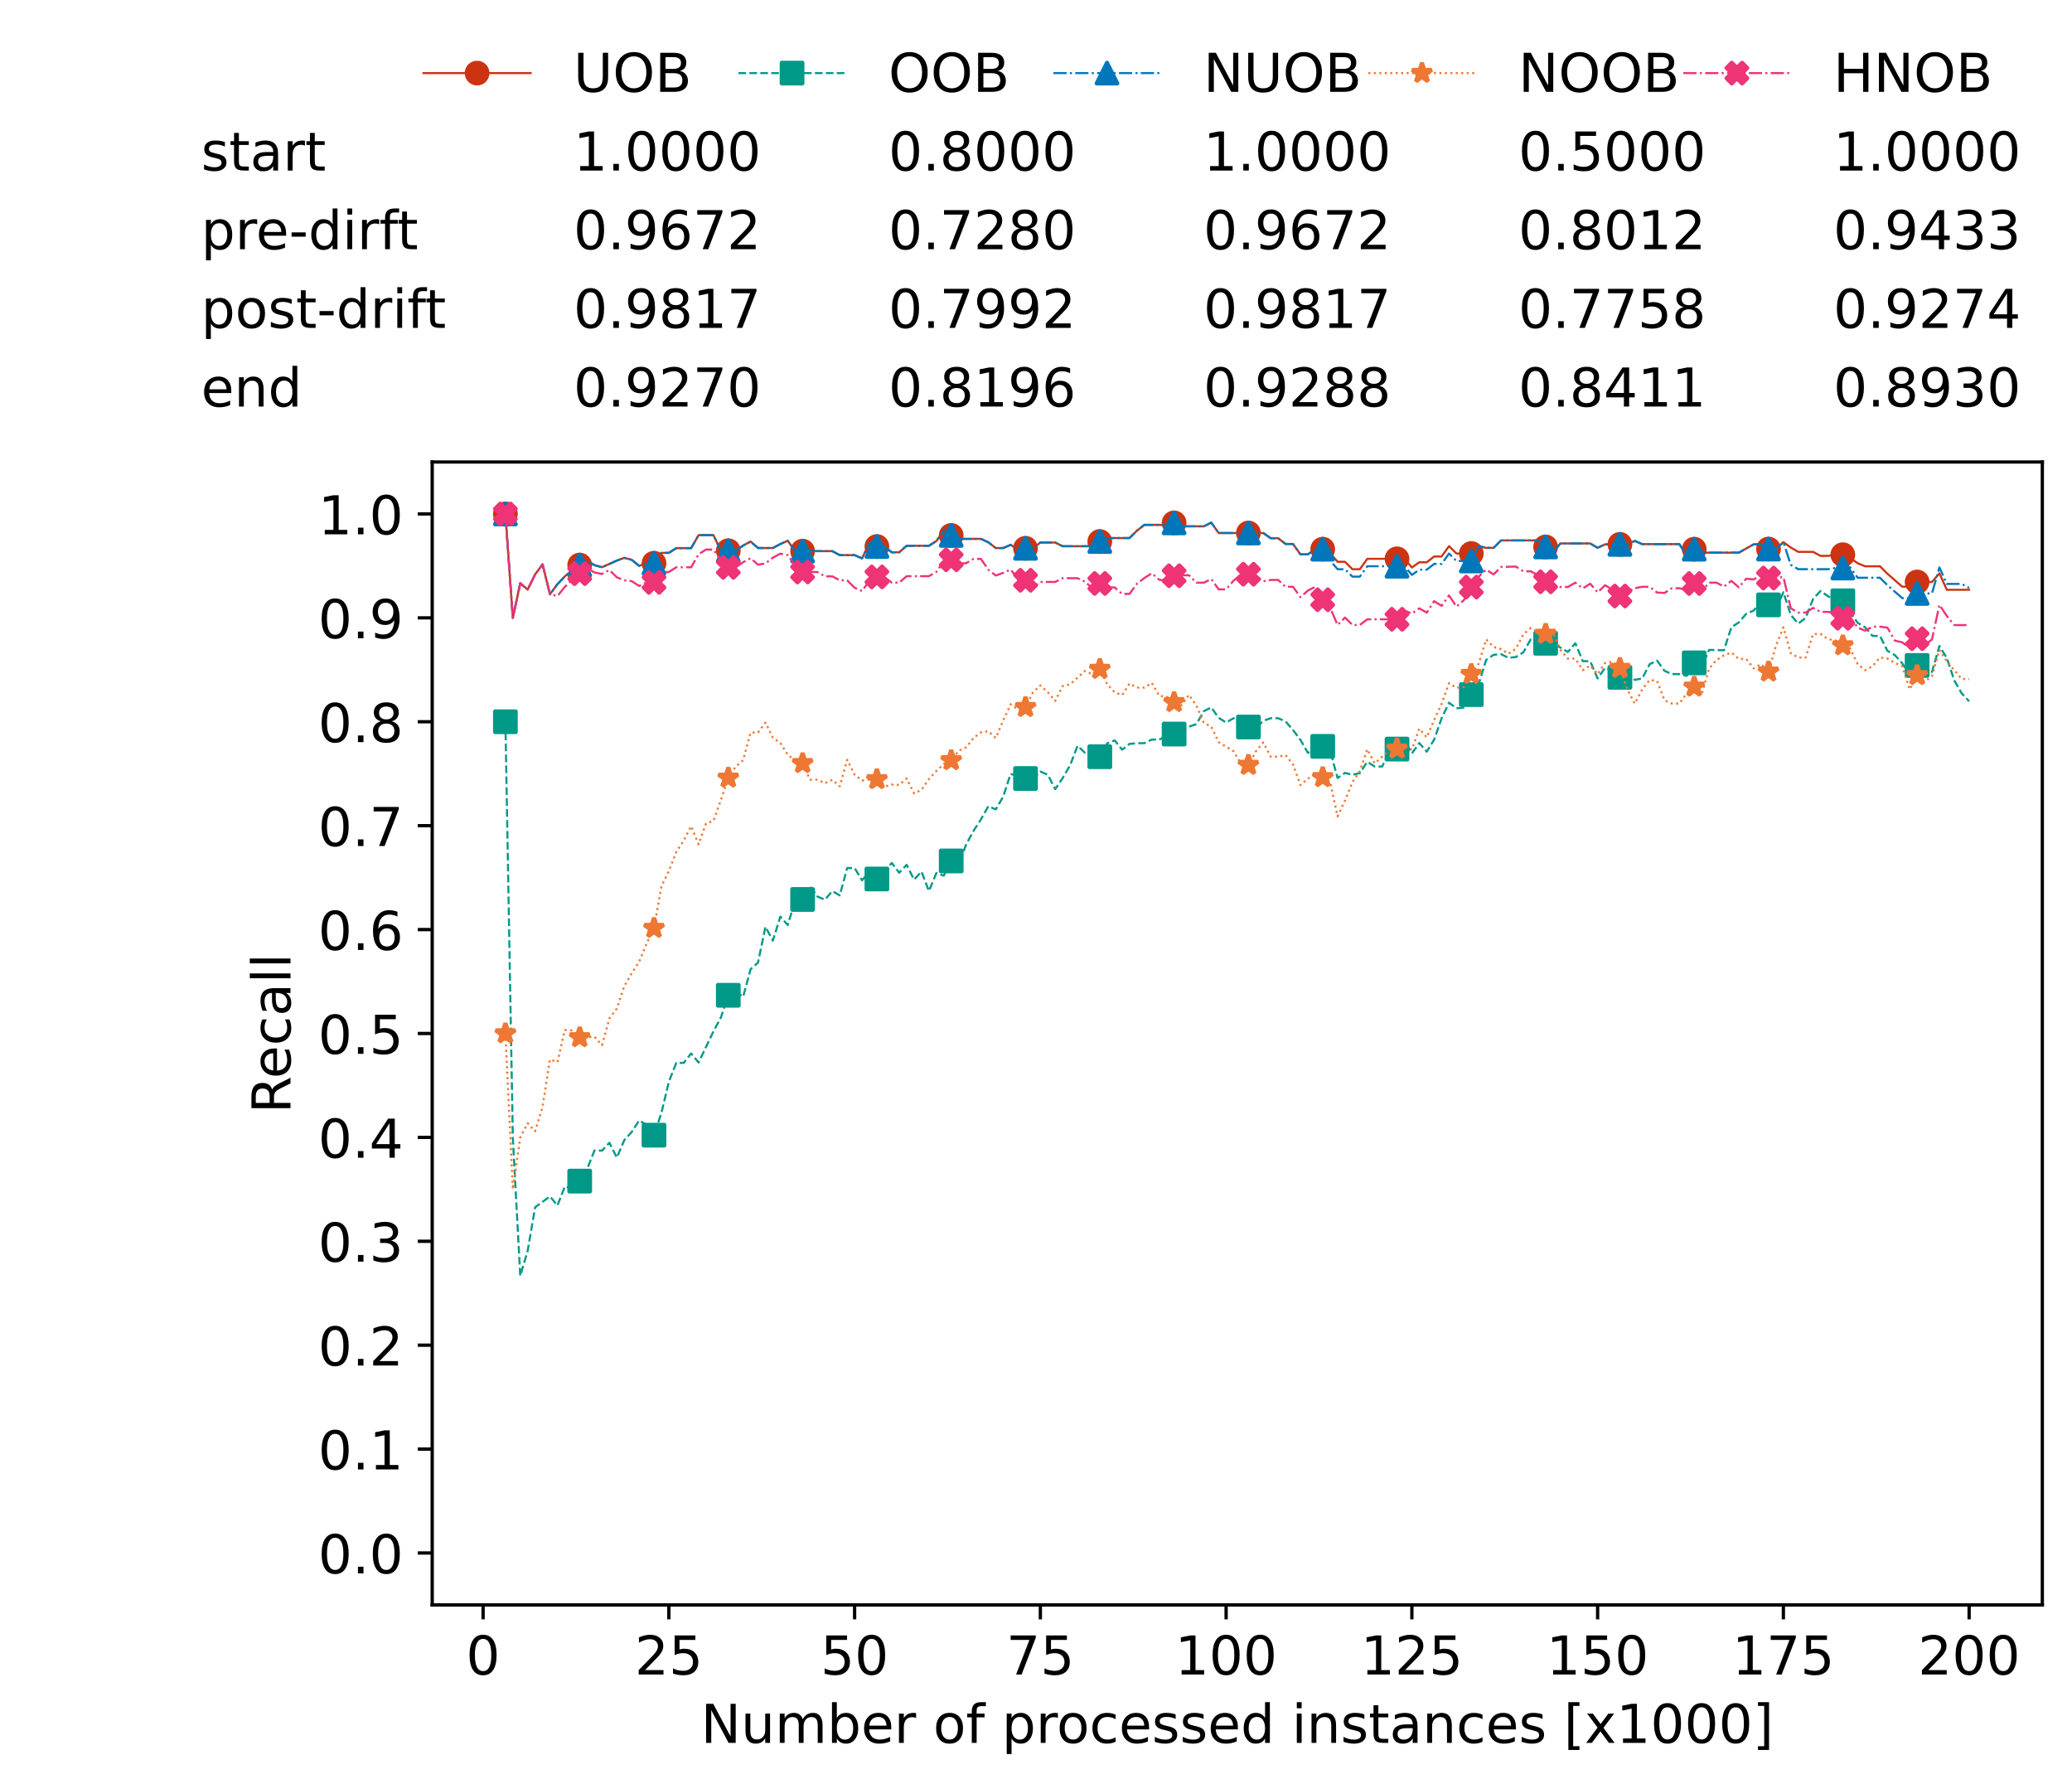 <?xml version="1.0" encoding="utf-8" standalone="no"?>
<!DOCTYPE svg PUBLIC "-//W3C//DTD SVG 1.1//EN"
  "http://www.w3.org/Graphics/SVG/1.1/DTD/svg11.dtd">
<!-- Created with matplotlib (https://matplotlib.org/) -->
<svg height="432.615pt" version="1.1" viewBox="0 0 502.65 432.615" width="502.65pt" xmlns="http://www.w3.org/2000/svg" xmlns:xlink="http://www.w3.org/1999/xlink">
 <defs>
  <style type="text/css">*{stroke-linecap:butt;stroke-linejoin:round;}</style>
 </defs>
 <g id="figure_1">
  <g id="patch_1">
   <path d="M 0 432.615 
L 502.65 432.615 
L 502.65 0 
L 0 0 
z
" style="fill:#ffffff;"/>
  </g>
  <g id="axes_1">
   <g id="patch_2">
    <path d="M 104.85 389.252 
L 495.45 389.252 
L 495.45 112.052 
L 104.85 112.052 
z
" style="fill:#ffffff;"/>
   </g>
   <g id="matplotlib.axis_1">
    <g id="xtick_1">
     <g id="line2d_1">
      <defs>
       <path d="M 0 0 
L 0 3.5 
" id="m2f1b7f70a8" style="stroke:#000000;stroke-width:0.8;"/>
      </defs>
      <g>
       <use style="stroke:#000000;stroke-width:0.8;" x="117.197" xlink:href="#m2f1b7f70a8" y="389.252"/>
      </g>
     </g>
     <g id="text_1">
      <!-- 0 -->
      <g transform="translate(113.061 406.13)scale(0.13 -0.13)">
       <defs>
        <path d="M 31.781 66.406 
Q 24.172 66.406 20.328 58.906 
Q 16.5 51.422 16.5 36.375 
Q 16.5 21.391 20.328 13.891 
Q 24.172 6.391 31.781 6.391 
Q 39.453 6.391 43.281 13.891 
Q 47.125 21.391 47.125 36.375 
Q 47.125 51.422 43.281 58.906 
Q 39.453 66.406 31.781 66.406 
z
M 31.781 74.219 
Q 44.047 74.219 50.516 64.516 
Q 56.984 54.828 56.984 36.375 
Q 56.984 17.969 50.516 8.266 
Q 44.047 -1.422 31.781 -1.422 
Q 19.531 -1.422 13.062 8.266 
Q 6.594 17.969 6.594 36.375 
Q 6.594 54.828 13.062 64.516 
Q 19.531 74.219 31.781 74.219 
z
" id="DejaVuSans-48"/>
       </defs>
       <use xlink:href="#DejaVuSans-48"/>
      </g>
     </g>
    </g>
    <g id="xtick_2">
     <g id="line2d_2">
      <g>
       <use style="stroke:#000000;stroke-width:0.8;" x="162.259" xlink:href="#m2f1b7f70a8" y="389.252"/>
      </g>
     </g>
     <g id="text_2">
      <!-- 25 -->
      <g transform="translate(153.988 406.13)scale(0.13 -0.13)">
       <defs>
        <path d="M 19.188 8.297 
L 53.609 8.297 
L 53.609 0 
L 7.328 0 
L 7.328 8.297 
Q 12.938 14.109 22.625 23.891 
Q 32.328 33.688 34.812 36.531 
Q 39.547 41.844 41.422 45.531 
Q 43.312 49.219 43.312 52.781 
Q 43.312 58.594 39.234 62.25 
Q 35.156 65.922 28.609 65.922 
Q 23.969 65.922 18.812 64.312 
Q 13.672 62.703 7.812 59.422 
L 7.812 69.391 
Q 13.766 71.781 18.938 73 
Q 24.125 74.219 28.422 74.219 
Q 39.75 74.219 46.484 68.547 
Q 53.219 62.891 53.219 53.422 
Q 53.219 48.922 51.531 44.891 
Q 49.859 40.875 45.406 35.406 
Q 44.188 33.984 37.641 27.219 
Q 31.109 20.453 19.188 8.297 
z
" id="DejaVuSans-50"/>
        <path d="M 10.797 72.906 
L 49.516 72.906 
L 49.516 64.594 
L 19.828 64.594 
L 19.828 46.734 
Q 21.969 47.469 24.109 47.828 
Q 26.266 48.188 28.422 48.188 
Q 40.625 48.188 47.75 41.5 
Q 54.891 34.812 54.891 23.391 
Q 54.891 11.625 47.562 5.094 
Q 40.234 -1.422 26.906 -1.422 
Q 22.312 -1.422 17.547 -0.641 
Q 12.797 0.141 7.719 1.703 
L 7.719 11.625 
Q 12.109 9.234 16.797 8.062 
Q 21.484 6.891 26.703 6.891 
Q 35.156 6.891 40.078 11.328 
Q 45.016 15.766 45.016 23.391 
Q 45.016 31 40.078 35.438 
Q 35.156 39.891 26.703 39.891 
Q 22.75 39.891 18.812 39.016 
Q 14.891 38.141 10.797 36.281 
z
" id="DejaVuSans-53"/>
       </defs>
       <use xlink:href="#DejaVuSans-50"/>
       <use x="63.623" xlink:href="#DejaVuSans-53"/>
      </g>
     </g>
    </g>
    <g id="xtick_3">
     <g id="line2d_3">
      <g>
       <use style="stroke:#000000;stroke-width:0.8;" x="207.322" xlink:href="#m2f1b7f70a8" y="389.252"/>
      </g>
     </g>
     <g id="text_3">
      <!-- 50 -->
      <g transform="translate(199.05 406.13)scale(0.13 -0.13)">
       <use xlink:href="#DejaVuSans-53"/>
       <use x="63.623" xlink:href="#DejaVuSans-48"/>
      </g>
     </g>
    </g>
    <g id="xtick_4">
     <g id="line2d_4">
      <g>
       <use style="stroke:#000000;stroke-width:0.8;" x="252.384" xlink:href="#m2f1b7f70a8" y="389.252"/>
      </g>
     </g>
     <g id="text_4">
      <!-- 75 -->
      <g transform="translate(244.113 406.13)scale(0.13 -0.13)">
       <defs>
        <path d="M 8.203 72.906 
L 55.078 72.906 
L 55.078 68.703 
L 28.609 0 
L 18.312 0 
L 43.219 64.594 
L 8.203 64.594 
z
" id="DejaVuSans-55"/>
       </defs>
       <use xlink:href="#DejaVuSans-55"/>
       <use x="63.623" xlink:href="#DejaVuSans-53"/>
      </g>
     </g>
    </g>
    <g id="xtick_5">
     <g id="line2d_5">
      <g>
       <use style="stroke:#000000;stroke-width:0.8;" x="297.446" xlink:href="#m2f1b7f70a8" y="389.252"/>
      </g>
     </g>
     <g id="text_5">
      <!-- 100 -->
      <g transform="translate(285.039 406.13)scale(0.13 -0.13)">
       <defs>
        <path d="M 12.406 8.297 
L 28.516 8.297 
L 28.516 63.922 
L 10.984 60.406 
L 10.984 69.391 
L 28.422 72.906 
L 38.281 72.906 
L 38.281 8.297 
L 54.391 8.297 
L 54.391 0 
L 12.406 0 
z
" id="DejaVuSans-49"/>
       </defs>
       <use xlink:href="#DejaVuSans-49"/>
       <use x="63.623" xlink:href="#DejaVuSans-48"/>
       <use x="127.246" xlink:href="#DejaVuSans-48"/>
      </g>
     </g>
    </g>
    <g id="xtick_6">
     <g id="line2d_6">
      <g>
       <use style="stroke:#000000;stroke-width:0.8;" x="342.509" xlink:href="#m2f1b7f70a8" y="389.252"/>
      </g>
     </g>
     <g id="text_6">
      <!-- 125 -->
      <g transform="translate(330.102 406.13)scale(0.13 -0.13)">
       <use xlink:href="#DejaVuSans-49"/>
       <use x="63.623" xlink:href="#DejaVuSans-50"/>
       <use x="127.246" xlink:href="#DejaVuSans-53"/>
      </g>
     </g>
    </g>
    <g id="xtick_7">
     <g id="line2d_7">
      <g>
       <use style="stroke:#000000;stroke-width:0.8;" x="387.571" xlink:href="#m2f1b7f70a8" y="389.252"/>
      </g>
     </g>
     <g id="text_7">
      <!-- 150 -->
      <g transform="translate(375.164 406.13)scale(0.13 -0.13)">
       <use xlink:href="#DejaVuSans-49"/>
       <use x="63.623" xlink:href="#DejaVuSans-53"/>
       <use x="127.246" xlink:href="#DejaVuSans-48"/>
      </g>
     </g>
    </g>
    <g id="xtick_8">
     <g id="line2d_8">
      <g>
       <use style="stroke:#000000;stroke-width:0.8;" x="432.633" xlink:href="#m2f1b7f70a8" y="389.252"/>
      </g>
     </g>
     <g id="text_8">
      <!-- 175 -->
      <g transform="translate(420.226 406.13)scale(0.13 -0.13)">
       <use xlink:href="#DejaVuSans-49"/>
       <use x="63.623" xlink:href="#DejaVuSans-55"/>
       <use x="127.246" xlink:href="#DejaVuSans-53"/>
      </g>
     </g>
    </g>
    <g id="xtick_9">
     <g id="line2d_9">
      <g>
       <use style="stroke:#000000;stroke-width:0.8;" x="477.695" xlink:href="#m2f1b7f70a8" y="389.252"/>
      </g>
     </g>
     <g id="text_9">
      <!-- 200 -->
      <g transform="translate(465.289 406.13)scale(0.13 -0.13)">
       <use xlink:href="#DejaVuSans-50"/>
       <use x="63.623" xlink:href="#DejaVuSans-48"/>
       <use x="127.246" xlink:href="#DejaVuSans-48"/>
      </g>
     </g>
    </g>
    <g id="text_10">
     <!-- Number of processed instances [x1000] -->
     <g transform="translate(170.025 422.711)scale(0.13 -0.13)">
      <defs>
       <path d="M 9.812 72.906 
L 23.094 72.906 
L 55.422 11.922 
L 55.422 72.906 
L 64.984 72.906 
L 64.984 0 
L 51.703 0 
L 19.391 60.984 
L 19.391 0 
L 9.812 0 
z
" id="DejaVuSans-78"/>
       <path d="M 8.5 21.578 
L 8.5 54.688 
L 17.484 54.688 
L 17.484 21.922 
Q 17.484 14.156 20.5 10.266 
Q 23.531 6.391 29.594 6.391 
Q 36.859 6.391 41.078 11.031 
Q 45.312 15.672 45.312 23.688 
L 45.312 54.688 
L 54.297 54.688 
L 54.297 0 
L 45.312 0 
L 45.312 8.406 
Q 42.047 3.422 37.719 1 
Q 33.406 -1.422 27.688 -1.422 
Q 18.266 -1.422 13.375 4.438 
Q 8.5 10.297 8.5 21.578 
z
M 31.109 56 
z
" id="DejaVuSans-117"/>
       <path d="M 52 44.188 
Q 55.375 50.25 60.062 53.125 
Q 64.75 56 71.094 56 
Q 79.641 56 84.281 50.016 
Q 88.922 44.047 88.922 33.016 
L 88.922 0 
L 79.891 0 
L 79.891 32.719 
Q 79.891 40.578 77.094 44.375 
Q 74.312 48.188 68.609 48.188 
Q 61.625 48.188 57.562 43.547 
Q 53.516 38.922 53.516 30.906 
L 53.516 0 
L 44.484 0 
L 44.484 32.719 
Q 44.484 40.625 41.703 44.406 
Q 38.922 48.188 33.109 48.188 
Q 26.219 48.188 22.156 43.531 
Q 18.109 38.875 18.109 30.906 
L 18.109 0 
L 9.078 0 
L 9.078 54.688 
L 18.109 54.688 
L 18.109 46.188 
Q 21.188 51.219 25.484 53.609 
Q 29.781 56 35.688 56 
Q 41.656 56 45.828 52.969 
Q 50 49.953 52 44.188 
z
" id="DejaVuSans-109"/>
       <path d="M 48.688 27.297 
Q 48.688 37.203 44.609 42.844 
Q 40.531 48.484 33.406 48.484 
Q 26.266 48.484 22.188 42.844 
Q 18.109 37.203 18.109 27.297 
Q 18.109 17.391 22.188 11.75 
Q 26.266 6.109 33.406 6.109 
Q 40.531 6.109 44.609 11.75 
Q 48.688 17.391 48.688 27.297 
z
M 18.109 46.391 
Q 20.953 51.266 25.266 53.625 
Q 29.594 56 35.594 56 
Q 45.562 56 51.781 48.094 
Q 58.016 40.188 58.016 27.297 
Q 58.016 14.406 51.781 6.484 
Q 45.562 -1.422 35.594 -1.422 
Q 29.594 -1.422 25.266 0.953 
Q 20.953 3.328 18.109 8.203 
L 18.109 0 
L 9.078 0 
L 9.078 75.984 
L 18.109 75.984 
z
" id="DejaVuSans-98"/>
       <path d="M 56.203 29.594 
L 56.203 25.203 
L 14.891 25.203 
Q 15.484 15.922 20.484 11.062 
Q 25.484 6.203 34.422 6.203 
Q 39.594 6.203 44.453 7.469 
Q 49.312 8.734 54.109 11.281 
L 54.109 2.781 
Q 49.266 0.734 44.188 -0.344 
Q 39.109 -1.422 33.891 -1.422 
Q 20.797 -1.422 13.156 6.188 
Q 5.516 13.812 5.516 26.812 
Q 5.516 40.234 12.766 48.109 
Q 20.016 56 32.328 56 
Q 43.359 56 49.781 48.891 
Q 56.203 41.797 56.203 29.594 
z
M 47.219 32.234 
Q 47.125 39.594 43.094 43.984 
Q 39.062 48.391 32.422 48.391 
Q 24.906 48.391 20.391 44.141 
Q 15.875 39.891 15.188 32.172 
z
" id="DejaVuSans-101"/>
       <path d="M 41.109 46.297 
Q 39.594 47.172 37.812 47.578 
Q 36.031 48 33.891 48 
Q 26.266 48 22.188 43.047 
Q 18.109 38.094 18.109 28.812 
L 18.109 0 
L 9.078 0 
L 9.078 54.688 
L 18.109 54.688 
L 18.109 46.188 
Q 20.953 51.172 25.484 53.578 
Q 30.031 56 36.531 56 
Q 37.453 56 38.578 55.875 
Q 39.703 55.766 41.062 55.516 
z
" id="DejaVuSans-114"/>
       <path id="DejaVuSans-32"/>
       <path d="M 30.609 48.391 
Q 23.391 48.391 19.188 42.75 
Q 14.984 37.109 14.984 27.297 
Q 14.984 17.484 19.156 11.844 
Q 23.344 6.203 30.609 6.203 
Q 37.797 6.203 41.984 11.859 
Q 46.188 17.531 46.188 27.297 
Q 46.188 37.016 41.984 42.703 
Q 37.797 48.391 30.609 48.391 
z
M 30.609 56 
Q 42.328 56 49.016 48.375 
Q 55.719 40.766 55.719 27.297 
Q 55.719 13.875 49.016 6.219 
Q 42.328 -1.422 30.609 -1.422 
Q 18.844 -1.422 12.172 6.219 
Q 5.516 13.875 5.516 27.297 
Q 5.516 40.766 12.172 48.375 
Q 18.844 56 30.609 56 
z
" id="DejaVuSans-111"/>
       <path d="M 37.109 75.984 
L 37.109 68.5 
L 28.516 68.5 
Q 23.688 68.5 21.797 66.547 
Q 19.922 64.594 19.922 59.516 
L 19.922 54.688 
L 34.719 54.688 
L 34.719 47.703 
L 19.922 47.703 
L 19.922 0 
L 10.891 0 
L 10.891 47.703 
L 2.297 47.703 
L 2.297 54.688 
L 10.891 54.688 
L 10.891 58.5 
Q 10.891 67.625 15.141 71.797 
Q 19.391 75.984 28.609 75.984 
z
" id="DejaVuSans-102"/>
       <path d="M 18.109 8.203 
L 18.109 -20.797 
L 9.078 -20.797 
L 9.078 54.688 
L 18.109 54.688 
L 18.109 46.391 
Q 20.953 51.266 25.266 53.625 
Q 29.594 56 35.594 56 
Q 45.562 56 51.781 48.094 
Q 58.016 40.188 58.016 27.297 
Q 58.016 14.406 51.781 6.484 
Q 45.562 -1.422 35.594 -1.422 
Q 29.594 -1.422 25.266 0.953 
Q 20.953 3.328 18.109 8.203 
z
M 48.688 27.297 
Q 48.688 37.203 44.609 42.844 
Q 40.531 48.484 33.406 48.484 
Q 26.266 48.484 22.188 42.844 
Q 18.109 37.203 18.109 27.297 
Q 18.109 17.391 22.188 11.75 
Q 26.266 6.109 33.406 6.109 
Q 40.531 6.109 44.609 11.75 
Q 48.688 17.391 48.688 27.297 
z
" id="DejaVuSans-112"/>
       <path d="M 48.781 52.594 
L 48.781 44.188 
Q 44.969 46.297 41.141 47.344 
Q 37.312 48.391 33.406 48.391 
Q 24.656 48.391 19.812 42.844 
Q 14.984 37.312 14.984 27.297 
Q 14.984 17.281 19.812 11.734 
Q 24.656 6.203 33.406 6.203 
Q 37.312 6.203 41.141 7.25 
Q 44.969 8.297 48.781 10.406 
L 48.781 2.094 
Q 45.016 0.344 40.984 -0.531 
Q 36.969 -1.422 32.422 -1.422 
Q 20.062 -1.422 12.781 6.344 
Q 5.516 14.109 5.516 27.297 
Q 5.516 40.672 12.859 48.328 
Q 20.219 56 33.016 56 
Q 37.156 56 41.109 55.141 
Q 45.062 54.297 48.781 52.594 
z
" id="DejaVuSans-99"/>
       <path d="M 44.281 53.078 
L 44.281 44.578 
Q 40.484 46.531 36.375 47.5 
Q 32.281 48.484 27.875 48.484 
Q 21.188 48.484 17.844 46.438 
Q 14.5 44.391 14.5 40.281 
Q 14.5 37.156 16.891 35.375 
Q 19.281 33.594 26.516 31.984 
L 29.594 31.297 
Q 39.156 29.25 43.188 25.516 
Q 47.219 21.781 47.219 15.094 
Q 47.219 7.469 41.188 3.016 
Q 35.156 -1.422 24.609 -1.422 
Q 20.219 -1.422 15.453 -0.562 
Q 10.688 0.297 5.422 2 
L 5.422 11.281 
Q 10.406 8.688 15.234 7.391 
Q 20.062 6.109 24.812 6.109 
Q 31.156 6.109 34.562 8.281 
Q 37.984 10.453 37.984 14.406 
Q 37.984 18.062 35.516 20.016 
Q 33.062 21.969 24.703 23.781 
L 21.578 24.516 
Q 13.234 26.266 9.516 29.906 
Q 5.812 33.547 5.812 39.891 
Q 5.812 47.609 11.281 51.797 
Q 16.75 56 26.812 56 
Q 31.781 56 36.172 55.266 
Q 40.578 54.547 44.281 53.078 
z
" id="DejaVuSans-115"/>
       <path d="M 45.406 46.391 
L 45.406 75.984 
L 54.391 75.984 
L 54.391 0 
L 45.406 0 
L 45.406 8.203 
Q 42.578 3.328 38.25 0.953 
Q 33.938 -1.422 27.875 -1.422 
Q 17.969 -1.422 11.734 6.484 
Q 5.516 14.406 5.516 27.297 
Q 5.516 40.188 11.734 48.094 
Q 17.969 56 27.875 56 
Q 33.938 56 38.25 53.625 
Q 42.578 51.266 45.406 46.391 
z
M 14.797 27.297 
Q 14.797 17.391 18.875 11.75 
Q 22.953 6.109 30.078 6.109 
Q 37.203 6.109 41.297 11.75 
Q 45.406 17.391 45.406 27.297 
Q 45.406 37.203 41.297 42.844 
Q 37.203 48.484 30.078 48.484 
Q 22.953 48.484 18.875 42.844 
Q 14.797 37.203 14.797 27.297 
z
" id="DejaVuSans-100"/>
       <path d="M 9.422 54.688 
L 18.406 54.688 
L 18.406 0 
L 9.422 0 
z
M 9.422 75.984 
L 18.406 75.984 
L 18.406 64.594 
L 9.422 64.594 
z
" id="DejaVuSans-105"/>
       <path d="M 54.891 33.016 
L 54.891 0 
L 45.906 0 
L 45.906 32.719 
Q 45.906 40.484 42.875 44.328 
Q 39.844 48.188 33.797 48.188 
Q 26.516 48.188 22.312 43.547 
Q 18.109 38.922 18.109 30.906 
L 18.109 0 
L 9.078 0 
L 9.078 54.688 
L 18.109 54.688 
L 18.109 46.188 
Q 21.344 51.125 25.703 53.562 
Q 30.078 56 35.797 56 
Q 45.219 56 50.047 50.172 
Q 54.891 44.344 54.891 33.016 
z
" id="DejaVuSans-110"/>
       <path d="M 18.312 70.219 
L 18.312 54.688 
L 36.812 54.688 
L 36.812 47.703 
L 18.312 47.703 
L 18.312 18.016 
Q 18.312 11.328 20.141 9.422 
Q 21.969 7.516 27.594 7.516 
L 36.812 7.516 
L 36.812 0 
L 27.594 0 
Q 17.188 0 13.234 3.875 
Q 9.281 7.766 9.281 18.016 
L 9.281 47.703 
L 2.688 47.703 
L 2.688 54.688 
L 9.281 54.688 
L 9.281 70.219 
z
" id="DejaVuSans-116"/>
       <path d="M 34.281 27.484 
Q 23.391 27.484 19.188 25 
Q 14.984 22.516 14.984 16.5 
Q 14.984 11.719 18.141 8.906 
Q 21.297 6.109 26.703 6.109 
Q 34.188 6.109 38.703 11.406 
Q 43.219 16.703 43.219 25.484 
L 43.219 27.484 
z
M 52.203 31.203 
L 52.203 0 
L 43.219 0 
L 43.219 8.297 
Q 40.141 3.328 35.547 0.953 
Q 30.953 -1.422 24.312 -1.422 
Q 15.922 -1.422 10.953 3.297 
Q 6 8.016 6 15.922 
Q 6 25.141 12.172 29.828 
Q 18.359 34.516 30.609 34.516 
L 43.219 34.516 
L 43.219 35.406 
Q 43.219 41.609 39.141 45 
Q 35.062 48.391 27.688 48.391 
Q 23 48.391 18.547 47.266 
Q 14.109 46.141 10.016 43.891 
L 10.016 52.203 
Q 14.938 54.109 19.578 55.047 
Q 24.219 56 28.609 56 
Q 40.484 56 46.344 49.844 
Q 52.203 43.703 52.203 31.203 
z
" id="DejaVuSans-97"/>
       <path d="M 8.594 75.984 
L 29.297 75.984 
L 29.297 69 
L 17.578 69 
L 17.578 -6.203 
L 29.297 -6.203 
L 29.297 -13.188 
L 8.594 -13.188 
z
" id="DejaVuSans-91"/>
       <path d="M 54.891 54.688 
L 35.109 28.078 
L 55.906 0 
L 45.312 0 
L 29.391 21.484 
L 13.484 0 
L 2.875 0 
L 24.125 28.609 
L 4.688 54.688 
L 15.281 54.688 
L 29.781 35.203 
L 44.281 54.688 
z
" id="DejaVuSans-120"/>
       <path d="M 30.422 75.984 
L 30.422 -13.188 
L 9.719 -13.188 
L 9.719 -6.203 
L 21.391 -6.203 
L 21.391 69 
L 9.719 69 
L 9.719 75.984 
z
" id="DejaVuSans-93"/>
      </defs>
      <use xlink:href="#DejaVuSans-78"/>
      <use x="74.805" xlink:href="#DejaVuSans-117"/>
      <use x="138.184" xlink:href="#DejaVuSans-109"/>
      <use x="235.596" xlink:href="#DejaVuSans-98"/>
      <use x="299.072" xlink:href="#DejaVuSans-101"/>
      <use x="360.596" xlink:href="#DejaVuSans-114"/>
      <use x="401.709" xlink:href="#DejaVuSans-32"/>
      <use x="433.496" xlink:href="#DejaVuSans-111"/>
      <use x="494.678" xlink:href="#DejaVuSans-102"/>
      <use x="529.883" xlink:href="#DejaVuSans-32"/>
      <use x="561.67" xlink:href="#DejaVuSans-112"/>
      <use x="625.146" xlink:href="#DejaVuSans-114"/>
      <use x="664.01" xlink:href="#DejaVuSans-111"/>
      <use x="725.191" xlink:href="#DejaVuSans-99"/>
      <use x="780.172" xlink:href="#DejaVuSans-101"/>
      <use x="841.695" xlink:href="#DejaVuSans-115"/>
      <use x="893.795" xlink:href="#DejaVuSans-115"/>
      <use x="945.895" xlink:href="#DejaVuSans-101"/>
      <use x="1007.418" xlink:href="#DejaVuSans-100"/>
      <use x="1070.895" xlink:href="#DejaVuSans-32"/>
      <use x="1102.682" xlink:href="#DejaVuSans-105"/>
      <use x="1130.465" xlink:href="#DejaVuSans-110"/>
      <use x="1193.844" xlink:href="#DejaVuSans-115"/>
      <use x="1245.943" xlink:href="#DejaVuSans-116"/>
      <use x="1285.152" xlink:href="#DejaVuSans-97"/>
      <use x="1346.432" xlink:href="#DejaVuSans-110"/>
      <use x="1409.811" xlink:href="#DejaVuSans-99"/>
      <use x="1464.791" xlink:href="#DejaVuSans-101"/>
      <use x="1526.314" xlink:href="#DejaVuSans-115"/>
      <use x="1578.414" xlink:href="#DejaVuSans-32"/>
      <use x="1610.201" xlink:href="#DejaVuSans-91"/>
      <use x="1649.215" xlink:href="#DejaVuSans-120"/>
      <use x="1708.395" xlink:href="#DejaVuSans-49"/>
      <use x="1772.018" xlink:href="#DejaVuSans-48"/>
      <use x="1835.641" xlink:href="#DejaVuSans-48"/>
      <use x="1899.264" xlink:href="#DejaVuSans-48"/>
      <use x="1962.887" xlink:href="#DejaVuSans-93"/>
     </g>
    </g>
   </g>
   <g id="matplotlib.axis_2">
    <g id="ytick_1">
     <g id="line2d_10">
      <defs>
       <path d="M 0 0 
L -3.5 0 
" id="m78eab72220" style="stroke:#000000;stroke-width:0.8;"/>
      </defs>
      <g>
       <use style="stroke:#000000;stroke-width:0.8;" x="104.85" xlink:href="#m78eab72220" y="376.652"/>
      </g>
     </g>
     <g id="text_11">
      <!-- 0.0 -->
      <g transform="translate(77.176 381.591)scale(0.13 -0.13)">
       <defs>
        <path d="M 10.688 12.406 
L 21 12.406 
L 21 0 
L 10.688 0 
z
" id="DejaVuSans-46"/>
       </defs>
       <use xlink:href="#DejaVuSans-48"/>
       <use x="63.623" xlink:href="#DejaVuSans-46"/>
       <use x="95.41" xlink:href="#DejaVuSans-48"/>
      </g>
     </g>
    </g>
    <g id="ytick_2">
     <g id="line2d_11">
      <g>
       <use style="stroke:#000000;stroke-width:0.8;" x="104.85" xlink:href="#m78eab72220" y="351.452"/>
      </g>
     </g>
     <g id="text_12">
      <!-- 0.1 -->
      <g transform="translate(77.176 356.391)scale(0.13 -0.13)">
       <use xlink:href="#DejaVuSans-48"/>
       <use x="63.623" xlink:href="#DejaVuSans-46"/>
       <use x="95.41" xlink:href="#DejaVuSans-49"/>
      </g>
     </g>
    </g>
    <g id="ytick_3">
     <g id="line2d_12">
      <g>
       <use style="stroke:#000000;stroke-width:0.8;" x="104.85" xlink:href="#m78eab72220" y="326.252"/>
      </g>
     </g>
     <g id="text_13">
      <!-- 0.2 -->
      <g transform="translate(77.176 331.191)scale(0.13 -0.13)">
       <use xlink:href="#DejaVuSans-48"/>
       <use x="63.623" xlink:href="#DejaVuSans-46"/>
       <use x="95.41" xlink:href="#DejaVuSans-50"/>
      </g>
     </g>
    </g>
    <g id="ytick_4">
     <g id="line2d_13">
      <g>
       <use style="stroke:#000000;stroke-width:0.8;" x="104.85" xlink:href="#m78eab72220" y="301.052"/>
      </g>
     </g>
     <g id="text_14">
      <!-- 0.3 -->
      <g transform="translate(77.176 305.991)scale(0.13 -0.13)">
       <defs>
        <path d="M 40.578 39.312 
Q 47.656 37.797 51.625 33 
Q 55.609 28.219 55.609 21.188 
Q 55.609 10.406 48.188 4.484 
Q 40.766 -1.422 27.094 -1.422 
Q 22.516 -1.422 17.656 -0.516 
Q 12.797 0.391 7.625 2.203 
L 7.625 11.719 
Q 11.719 9.328 16.594 8.109 
Q 21.484 6.891 26.812 6.891 
Q 36.078 6.891 40.938 10.547 
Q 45.797 14.203 45.797 21.188 
Q 45.797 27.641 41.281 31.266 
Q 36.766 34.906 28.719 34.906 
L 20.219 34.906 
L 20.219 43.016 
L 29.109 43.016 
Q 36.375 43.016 40.234 45.922 
Q 44.094 48.828 44.094 54.297 
Q 44.094 59.906 40.109 62.906 
Q 36.141 65.922 28.719 65.922 
Q 24.656 65.922 20.016 65.031 
Q 15.375 64.156 9.812 62.312 
L 9.812 71.094 
Q 15.438 72.656 20.344 73.438 
Q 25.25 74.219 29.594 74.219 
Q 40.828 74.219 47.359 69.109 
Q 53.906 64.016 53.906 55.328 
Q 53.906 49.266 50.438 45.094 
Q 46.969 40.922 40.578 39.312 
z
" id="DejaVuSans-51"/>
       </defs>
       <use xlink:href="#DejaVuSans-48"/>
       <use x="63.623" xlink:href="#DejaVuSans-46"/>
       <use x="95.41" xlink:href="#DejaVuSans-51"/>
      </g>
     </g>
    </g>
    <g id="ytick_5">
     <g id="line2d_14">
      <g>
       <use style="stroke:#000000;stroke-width:0.8;" x="104.85" xlink:href="#m78eab72220" y="275.852"/>
      </g>
     </g>
     <g id="text_15">
      <!-- 0.4 -->
      <g transform="translate(77.176 280.791)scale(0.13 -0.13)">
       <defs>
        <path d="M 37.797 64.312 
L 12.891 25.391 
L 37.797 25.391 
z
M 35.203 72.906 
L 47.609 72.906 
L 47.609 25.391 
L 58.016 25.391 
L 58.016 17.188 
L 47.609 17.188 
L 47.609 0 
L 37.797 0 
L 37.797 17.188 
L 4.891 17.188 
L 4.891 26.703 
z
" id="DejaVuSans-52"/>
       </defs>
       <use xlink:href="#DejaVuSans-48"/>
       <use x="63.623" xlink:href="#DejaVuSans-46"/>
       <use x="95.41" xlink:href="#DejaVuSans-52"/>
      </g>
     </g>
    </g>
    <g id="ytick_6">
     <g id="line2d_15">
      <g>
       <use style="stroke:#000000;stroke-width:0.8;" x="104.85" xlink:href="#m78eab72220" y="250.652"/>
      </g>
     </g>
     <g id="text_16">
      <!-- 0.5 -->
      <g transform="translate(77.176 255.591)scale(0.13 -0.13)">
       <use xlink:href="#DejaVuSans-48"/>
       <use x="63.623" xlink:href="#DejaVuSans-46"/>
       <use x="95.41" xlink:href="#DejaVuSans-53"/>
      </g>
     </g>
    </g>
    <g id="ytick_7">
     <g id="line2d_16">
      <g>
       <use style="stroke:#000000;stroke-width:0.8;" x="104.85" xlink:href="#m78eab72220" y="225.452"/>
      </g>
     </g>
     <g id="text_17">
      <!-- 0.6 -->
      <g transform="translate(77.176 230.391)scale(0.13 -0.13)">
       <defs>
        <path d="M 33.016 40.375 
Q 26.375 40.375 22.484 35.828 
Q 18.609 31.297 18.609 23.391 
Q 18.609 15.531 22.484 10.953 
Q 26.375 6.391 33.016 6.391 
Q 39.656 6.391 43.531 10.953 
Q 47.406 15.531 47.406 23.391 
Q 47.406 31.297 43.531 35.828 
Q 39.656 40.375 33.016 40.375 
z
M 52.594 71.297 
L 52.594 62.312 
Q 48.875 64.062 45.094 64.984 
Q 41.312 65.922 37.594 65.922 
Q 27.828 65.922 22.672 59.328 
Q 17.531 52.734 16.797 39.406 
Q 19.672 43.656 24.016 45.922 
Q 28.375 48.188 33.594 48.188 
Q 44.578 48.188 50.953 41.516 
Q 57.328 34.859 57.328 23.391 
Q 57.328 12.156 50.688 5.359 
Q 44.047 -1.422 33.016 -1.422 
Q 20.359 -1.422 13.672 8.266 
Q 6.984 17.969 6.984 36.375 
Q 6.984 53.656 15.188 63.938 
Q 23.391 74.219 37.203 74.219 
Q 40.922 74.219 44.703 73.484 
Q 48.484 72.75 52.594 71.297 
z
" id="DejaVuSans-54"/>
       </defs>
       <use xlink:href="#DejaVuSans-48"/>
       <use x="63.623" xlink:href="#DejaVuSans-46"/>
       <use x="95.41" xlink:href="#DejaVuSans-54"/>
      </g>
     </g>
    </g>
    <g id="ytick_8">
     <g id="line2d_17">
      <g>
       <use style="stroke:#000000;stroke-width:0.8;" x="104.85" xlink:href="#m78eab72220" y="200.252"/>
      </g>
     </g>
     <g id="text_18">
      <!-- 0.7 -->
      <g transform="translate(77.176 205.191)scale(0.13 -0.13)">
       <use xlink:href="#DejaVuSans-48"/>
       <use x="63.623" xlink:href="#DejaVuSans-46"/>
       <use x="95.41" xlink:href="#DejaVuSans-55"/>
      </g>
     </g>
    </g>
    <g id="ytick_9">
     <g id="line2d_18">
      <g>
       <use style="stroke:#000000;stroke-width:0.8;" x="104.85" xlink:href="#m78eab72220" y="175.052"/>
      </g>
     </g>
     <g id="text_19">
      <!-- 0.8 -->
      <g transform="translate(77.176 179.991)scale(0.13 -0.13)">
       <defs>
        <path d="M 31.781 34.625 
Q 24.75 34.625 20.719 30.859 
Q 16.703 27.094 16.703 20.516 
Q 16.703 13.922 20.719 10.156 
Q 24.75 6.391 31.781 6.391 
Q 38.812 6.391 42.859 10.172 
Q 46.922 13.969 46.922 20.516 
Q 46.922 27.094 42.891 30.859 
Q 38.875 34.625 31.781 34.625 
z
M 21.922 38.812 
Q 15.578 40.375 12.031 44.719 
Q 8.5 49.078 8.5 55.328 
Q 8.5 64.062 14.719 69.141 
Q 20.953 74.219 31.781 74.219 
Q 42.672 74.219 48.875 69.141 
Q 55.078 64.062 55.078 55.328 
Q 55.078 49.078 51.531 44.719 
Q 48 40.375 41.703 38.812 
Q 48.828 37.156 52.797 32.312 
Q 56.781 27.484 56.781 20.516 
Q 56.781 9.906 50.312 4.234 
Q 43.844 -1.422 31.781 -1.422 
Q 19.734 -1.422 13.25 4.234 
Q 6.781 9.906 6.781 20.516 
Q 6.781 27.484 10.781 32.312 
Q 14.797 37.156 21.922 38.812 
z
M 18.312 54.391 
Q 18.312 48.734 21.844 45.562 
Q 25.391 42.391 31.781 42.391 
Q 38.141 42.391 41.719 45.562 
Q 45.312 48.734 45.312 54.391 
Q 45.312 60.062 41.719 63.234 
Q 38.141 66.406 31.781 66.406 
Q 25.391 66.406 21.844 63.234 
Q 18.312 60.062 18.312 54.391 
z
" id="DejaVuSans-56"/>
       </defs>
       <use xlink:href="#DejaVuSans-48"/>
       <use x="63.623" xlink:href="#DejaVuSans-46"/>
       <use x="95.41" xlink:href="#DejaVuSans-56"/>
      </g>
     </g>
    </g>
    <g id="ytick_10">
     <g id="line2d_19">
      <g>
       <use style="stroke:#000000;stroke-width:0.8;" x="104.85" xlink:href="#m78eab72220" y="149.852"/>
      </g>
     </g>
     <g id="text_20">
      <!-- 0.9 -->
      <g transform="translate(77.176 154.791)scale(0.13 -0.13)">
       <defs>
        <path d="M 10.984 1.516 
L 10.984 10.5 
Q 14.703 8.734 18.5 7.812 
Q 22.312 6.891 25.984 6.891 
Q 35.75 6.891 40.891 13.453 
Q 46.047 20.016 46.781 33.406 
Q 43.953 29.203 39.594 26.953 
Q 35.25 24.703 29.984 24.703 
Q 19.047 24.703 12.672 31.312 
Q 6.297 37.938 6.297 49.422 
Q 6.297 60.641 12.938 67.422 
Q 19.578 74.219 30.609 74.219 
Q 43.266 74.219 49.922 64.516 
Q 56.594 54.828 56.594 36.375 
Q 56.594 19.141 48.406 8.859 
Q 40.234 -1.422 26.422 -1.422 
Q 22.703 -1.422 18.891 -0.688 
Q 15.094 0.047 10.984 1.516 
z
M 30.609 32.422 
Q 37.25 32.422 41.125 36.953 
Q 45.016 41.5 45.016 49.422 
Q 45.016 57.281 41.125 61.844 
Q 37.25 66.406 30.609 66.406 
Q 23.969 66.406 20.094 61.844 
Q 16.219 57.281 16.219 49.422 
Q 16.219 41.5 20.094 36.953 
Q 23.969 32.422 30.609 32.422 
z
" id="DejaVuSans-57"/>
       </defs>
       <use xlink:href="#DejaVuSans-48"/>
       <use x="63.623" xlink:href="#DejaVuSans-46"/>
       <use x="95.41" xlink:href="#DejaVuSans-57"/>
      </g>
     </g>
    </g>
    <g id="ytick_11">
     <g id="line2d_20">
      <g>
       <use style="stroke:#000000;stroke-width:0.8;" x="104.85" xlink:href="#m78eab72220" y="124.652"/>
      </g>
     </g>
     <g id="text_21">
      <!-- 1.0 -->
      <g transform="translate(77.176 129.591)scale(0.13 -0.13)">
       <use xlink:href="#DejaVuSans-49"/>
       <use x="63.623" xlink:href="#DejaVuSans-46"/>
       <use x="95.41" xlink:href="#DejaVuSans-48"/>
      </g>
     </g>
    </g>
    <g id="text_22">
     <!-- Recall -->
     <g transform="translate(70.472 270.044)rotate(-90)scale(0.13 -0.13)">
      <defs>
       <path d="M 44.391 34.188 
Q 47.562 33.109 50.562 29.594 
Q 53.562 26.078 56.594 19.922 
L 66.609 0 
L 56 0 
L 46.688 18.703 
Q 43.062 26.031 39.672 28.422 
Q 36.281 30.812 30.422 30.812 
L 19.672 30.812 
L 19.672 0 
L 9.812 0 
L 9.812 72.906 
L 32.078 72.906 
Q 44.578 72.906 50.734 67.672 
Q 56.891 62.453 56.891 51.906 
Q 56.891 45.016 53.688 40.469 
Q 50.484 35.938 44.391 34.188 
z
M 19.672 64.797 
L 19.672 38.922 
L 32.078 38.922 
Q 39.203 38.922 42.844 42.219 
Q 46.484 45.516 46.484 51.906 
Q 46.484 58.297 42.844 61.547 
Q 39.203 64.797 32.078 64.797 
z
" id="DejaVuSans-82"/>
       <path d="M 9.422 75.984 
L 18.406 75.984 
L 18.406 0 
L 9.422 0 
z
" id="DejaVuSans-108"/>
      </defs>
      <use xlink:href="#DejaVuSans-82"/>
      <use x="64.982" xlink:href="#DejaVuSans-101"/>
      <use x="126.506" xlink:href="#DejaVuSans-99"/>
      <use x="181.486" xlink:href="#DejaVuSans-97"/>
      <use x="242.766" xlink:href="#DejaVuSans-108"/>
      <use x="270.549" xlink:href="#DejaVuSans-108"/>
     </g>
    </g>
   </g>
   <g id="line2d_21"/>
   <g id="line2d_22"/>
   <g id="line2d_23"/>
   <g id="line2d_24"/>
   <g id="line2d_25"/>
   <g id="line2d_26">
    <path clip-path="url(#p411a86b05e)" d="M 122.605 124.652 
L 124.407 149.852 
L 126.21 141.452 
L 128.012 142.979 
L 129.815 139.314 
L 131.617 136.87 
L 133.419 144.125 
L 135.222 141.69 
L 137.024 139.797 
L 138.827 138.283 
L 140.629 137.044 
L 142.432 136.011 
L 144.234 137.076 
L 146.037 137.573 
L 149.642 135.958 
L 151.444 135.293 
L 153.247 135.778 
L 155.049 137.233 
L 156.852 136.604 
L 158.654 136.604 
L 160.457 134.084 
L 162.259 134.084 
L 164.062 132.939 
L 167.667 132.939 
L 169.469 129.789 
L 173.074 129.789 
L 174.877 133.569 
L 178.482 133.569 
L 180.284 132.309 
L 182.087 131.34 
L 183.889 132.915 
L 187.494 132.915 
L 189.297 131.945 
L 191.099 131.152 
L 192.902 133.672 
L 201.914 133.672 
L 203.717 134.641 
L 207.322 134.641 
L 209.124 135.429 
L 210.927 131.649 
L 212.729 132.549 
L 214.532 132.549 
L 216.334 133.949 
L 218.137 133.949 
L 219.939 132.374 
L 225.347 132.374 
L 227.149 131.229 
L 228.952 128.709 
L 230.754 129.854 
L 232.557 130.694 
L 237.964 130.694 
L 239.767 131.525 
L 241.569 132.925 
L 243.372 132.925 
L 245.174 132.137 
L 246.976 133.283 
L 248.779 132.983 
L 250.581 132.983 
L 252.384 131.583 
L 255.989 131.583 
L 257.791 132.483 
L 265.001 132.483 
L 266.804 131.337 
L 268.606 130.497 
L 274.014 130.497 
L 275.816 128.697 
L 277.619 127.297 
L 281.224 127.297 
L 283.026 127.412 
L 284.829 126.812 
L 286.631 127.652 
L 292.039 127.652 
L 293.841 126.752 
L 295.644 129.272 
L 306.459 129.272 
L 308.261 130.532 
L 310.064 130.532 
L 311.866 131.932 
L 313.669 131.932 
L 315.471 134.452 
L 317.274 134.452 
L 319.076 133.192 
L 320.879 133.192 
L 322.681 134.152 
L 324.484 136.252 
L 326.286 136.252 
L 328.089 138.052 
L 329.891 138.052 
L 331.694 135.532 
L 340.706 135.532 
L 342.509 137.632 
L 344.311 136.372 
L 346.114 136.372 
L 347.916 134.972 
L 349.719 134.972 
L 351.521 132.452 
L 353.324 134.252 
L 356.928 134.252 
L 358.731 132.452 
L 360.533 132.872 
L 362.336 132.872 
L 364.138 131.072 
L 373.151 131.072 
L 374.953 132.647 
L 376.756 133.907 
L 378.558 131.807 
L 385.768 131.807 
L 387.571 132.857 
L 389.373 132.026 
L 394.781 132.026 
L 396.583 131.186 
L 398.386 131.974 
L 407.398 131.974 
L 409.201 134.774 
L 411.003 133.199 
L 412.806 134.039 
L 421.818 134.039 
L 425.423 132.019 
L 427.226 132.019 
L 429.028 133.165 
L 430.831 133.165 
L 432.633 131.485 
L 434.436 132.797 
L 436.238 133.847 
L 439.843 133.847 
L 441.646 134.816 
L 443.448 134.816 
L 445.251 134.536 
L 447.053 134.536 
L 448.856 135.344 
L 450.658 136.604 
L 452.461 137.345 
L 456.066 137.345 
L 457.868 139.145 
L 461.473 142.295 
L 463.276 142.295 
L 465.078 141.15 
L 468.683 141.15 
L 470.485 139.05 
L 472.288 143.04 
L 477.695 143.04 
L 477.695 143.04 
" style="fill:none;stroke:#cc3311;stroke-linecap:square;stroke-width:0.5;"/>
    <defs>
     <path d="M 0 2.5 
C 0.663 2.5 1.299 2.237 1.768 1.768 
C 2.237 1.299 2.5 0.663 2.5 0 
C 2.5 -0.663 2.237 -1.299 1.768 -1.768 
C 1.299 -2.237 0.663 -2.5 0 -2.5 
C -0.663 -2.5 -1.299 -2.237 -1.768 -1.768 
C -2.237 -1.299 -2.5 -0.663 -2.5 0 
C -2.5 0.663 -2.237 1.299 -1.768 1.768 
C -1.299 2.237 -0.663 2.5 0 2.5 
z
" id="m4963fa3788" style="stroke:#cc3311;"/>
    </defs>
    <g clip-path="url(#p411a86b05e)">
     <use style="fill:#cc3311;stroke:#cc3311;" x="122.605" xlink:href="#m4963fa3788" y="124.652"/>
     <use style="fill:#cc3311;stroke:#cc3311;" x="140.629" xlink:href="#m4963fa3788" y="137.044"/>
     <use style="fill:#cc3311;stroke:#cc3311;" x="158.654" xlink:href="#m4963fa3788" y="136.604"/>
     <use style="fill:#cc3311;stroke:#cc3311;" x="176.679" xlink:href="#m4963fa3788" y="133.569"/>
     <use style="fill:#cc3311;stroke:#cc3311;" x="194.704" xlink:href="#m4963fa3788" y="133.672"/>
     <use style="fill:#cc3311;stroke:#cc3311;" x="212.729" xlink:href="#m4963fa3788" y="132.549"/>
     <use style="fill:#cc3311;stroke:#cc3311;" x="230.754" xlink:href="#m4963fa3788" y="129.854"/>
     <use style="fill:#cc3311;stroke:#cc3311;" x="248.779" xlink:href="#m4963fa3788" y="132.983"/>
     <use style="fill:#cc3311;stroke:#cc3311;" x="266.804" xlink:href="#m4963fa3788" y="131.337"/>
     <use style="fill:#cc3311;stroke:#cc3311;" x="284.829" xlink:href="#m4963fa3788" y="126.812"/>
     <use style="fill:#cc3311;stroke:#cc3311;" x="302.854" xlink:href="#m4963fa3788" y="129.272"/>
     <use style="fill:#cc3311;stroke:#cc3311;" x="320.879" xlink:href="#m4963fa3788" y="133.192"/>
     <use style="fill:#cc3311;stroke:#cc3311;" x="338.904" xlink:href="#m4963fa3788" y="135.532"/>
     <use style="fill:#cc3311;stroke:#cc3311;" x="356.928" xlink:href="#m4963fa3788" y="134.252"/>
     <use style="fill:#cc3311;stroke:#cc3311;" x="374.953" xlink:href="#m4963fa3788" y="132.647"/>
     <use style="fill:#cc3311;stroke:#cc3311;" x="392.978" xlink:href="#m4963fa3788" y="132.026"/>
     <use style="fill:#cc3311;stroke:#cc3311;" x="411.003" xlink:href="#m4963fa3788" y="133.199"/>
     <use style="fill:#cc3311;stroke:#cc3311;" x="429.028" xlink:href="#m4963fa3788" y="133.165"/>
     <use style="fill:#cc3311;stroke:#cc3311;" x="447.053" xlink:href="#m4963fa3788" y="134.536"/>
     <use style="fill:#cc3311;stroke:#cc3311;" x="465.078" xlink:href="#m4963fa3788" y="141.15"/>
    </g>
   </g>
   <g id="line2d_27"/>
   <g id="line2d_28"/>
   <g id="line2d_29"/>
   <g id="line2d_30"/>
   <g id="line2d_31">
    <path clip-path="url(#p411a86b05e)" d="M 122.605 175.052 
L 124.407 275.852 
L 126.21 309.452 
L 128.012 303.343 
L 129.815 292.805 
L 133.419 290.17 
L 135.222 292.389 
L 137.024 287.752 
L 138.827 288.242 
L 140.629 286.461 
L 142.432 283.477 
L 144.234 279.013 
L 146.037 279.064 
L 147.839 277.17 
L 149.642 280.763 
L 151.444 276.521 
L 153.247 274.545 
L 155.049 271.757 
L 156.852 272.802 
L 158.654 275.322 
L 160.457 269.922 
L 162.259 262.362 
L 164.062 257.78 
L 165.864 257.78 
L 167.667 255.489 
L 169.469 257.694 
L 173.074 250.151 
L 174.877 246.791 
L 176.679 241.391 
L 178.482 240.491 
L 180.284 241.751 
L 182.087 235.047 
L 183.889 233.472 
L 185.692 224.772 
L 187.494 228.132 
L 189.297 222.317 
L 191.099 224.343 
L 192.902 218.463 
L 194.704 218.148 
L 196.507 214.927 
L 198.309 217.447 
L 200.112 218.211 
L 201.914 216.111 
L 203.717 217.168 
L 205.519 210.524 
L 207.322 210.524 
L 209.124 213.517 
L 210.927 211.385 
L 212.729 213.185 
L 214.532 211.385 
L 216.334 209.285 
L 218.137 211.671 
L 219.939 209.746 
L 221.742 213.346 
L 223.544 211.386 
L 225.347 216.111 
L 227.149 211.758 
L 228.952 212.388 
L 230.754 208.809 
L 232.557 209.87 
L 234.359 204.83 
L 236.162 201.53 
L 237.964 198.73 
L 239.767 195.545 
L 241.569 196.309 
L 243.372 193.2 
L 245.174 187.687 
L 248.779 188.816 
L 250.581 188.816 
L 252.384 187.136 
L 254.186 187.9 
L 255.989 191.4 
L 257.791 188.7 
L 259.594 185.62 
L 261.396 180.895 
L 263.199 182.575 
L 265.001 182.575 
L 266.804 183.529 
L 268.606 180.289 
L 270.409 179.569 
L 272.211 181.819 
L 274.014 180.419 
L 275.816 180.255 
L 277.619 180.255 
L 279.421 179.365 
L 281.224 179.365 
L 283.026 178.448 
L 284.829 178.028 
L 286.631 176.948 
L 288.434 176.228 
L 290.236 175.628 
L 292.039 172.478 
L 293.841 171.578 
L 295.644 174.098 
L 297.446 175.244 
L 299.249 174.194 
L 301.051 175.625 
L 302.854 176.325 
L 304.656 176.625 
L 306.459 174.825 
L 308.261 174.195 
L 310.064 174.195 
L 311.866 174.959 
L 313.669 177.059 
L 315.471 179.439 
L 317.274 182.589 
L 319.076 181.644 
L 320.879 181.014 
L 322.681 182.094 
L 324.484 188.694 
L 326.286 187.457 
L 328.089 187.907 
L 329.891 187.507 
L 331.694 184.757 
L 333.496 185.903 
L 335.299 185.903 
L 337.101 182.29 
L 338.904 181.682 
L 340.706 179.582 
L 342.509 182.732 
L 344.311 180.212 
L 346.114 182.312 
L 347.916 179.372 
L 349.719 174.217 
L 351.521 170.437 
L 353.324 171.787 
L 355.126 171.612 
L 356.928 168.462 
L 358.731 165.912 
L 360.533 160.032 
L 362.336 158.815 
L 364.138 158.651 
L 365.941 159.542 
L 367.743 159.351 
L 369.546 158.206 
L 371.348 155.056 
L 373.151 155.056 
L 374.953 156.015 
L 376.756 156.015 
L 380.361 158.115 
L 382.163 156.015 
L 383.966 160.355 
L 385.768 160.355 
L 387.571 164.555 
L 389.373 161.993 
L 391.176 162.693 
L 392.978 164.268 
L 394.781 163.218 
L 396.583 164.898 
L 398.386 164.54 
L 400.188 161.104 
L 401.991 160.213 
L 403.793 162.695 
L 405.596 163.488 
L 407.398 163.488 
L 409.201 163.919 
L 411.003 160.769 
L 412.806 161.819 
L 414.608 157.619 
L 418.213 157.714 
L 420.016 152.114 
L 421.818 150.969 
L 423.621 148.869 
L 425.423 148.076 
L 427.226 145.976 
L 429.028 146.691 
L 430.831 147.837 
L 432.633 143.637 
L 434.436 149.149 
L 436.238 151.249 
L 438.041 149.849 
L 439.843 145.268 
L 441.646 143.329 
L 443.448 144.589 
L 445.251 145.709 
L 447.053 145.709 
L 448.856 148.536 
L 450.658 151.056 
L 452.461 152.134 
L 454.263 154.234 
L 456.066 154.234 
L 457.868 157.834 
L 459.671 158.884 
L 461.473 160.889 
L 463.276 163.689 
L 465.078 161.398 
L 466.881 161.827 
L 468.683 162.973 
L 470.485 156.673 
L 472.288 159.613 
L 474.09 165.013 
L 475.893 168.163 
L 477.695 170.101 
L 477.695 170.101 
" style="fill:none;stroke:#009988;stroke-dasharray:1.85,0.8;stroke-dashoffset:0;stroke-width:0.5;"/>
    <defs>
     <path d="M -2.5 2.5 
L 2.5 2.5 
L 2.5 -2.5 
L -2.5 -2.5 
z
" id="m879f9b17c1" style="stroke:#009988;stroke-linejoin:miter;"/>
    </defs>
    <g clip-path="url(#p411a86b05e)">
     <use style="fill:#009988;stroke:#009988;stroke-linejoin:miter;" x="122.605" xlink:href="#m879f9b17c1" y="175.052"/>
     <use style="fill:#009988;stroke:#009988;stroke-linejoin:miter;" x="140.629" xlink:href="#m879f9b17c1" y="286.461"/>
     <use style="fill:#009988;stroke:#009988;stroke-linejoin:miter;" x="158.654" xlink:href="#m879f9b17c1" y="275.322"/>
     <use style="fill:#009988;stroke:#009988;stroke-linejoin:miter;" x="176.679" xlink:href="#m879f9b17c1" y="241.391"/>
     <use style="fill:#009988;stroke:#009988;stroke-linejoin:miter;" x="194.704" xlink:href="#m879f9b17c1" y="218.148"/>
     <use style="fill:#009988;stroke:#009988;stroke-linejoin:miter;" x="212.729" xlink:href="#m879f9b17c1" y="213.185"/>
     <use style="fill:#009988;stroke:#009988;stroke-linejoin:miter;" x="230.754" xlink:href="#m879f9b17c1" y="208.809"/>
     <use style="fill:#009988;stroke:#009988;stroke-linejoin:miter;" x="248.779" xlink:href="#m879f9b17c1" y="188.816"/>
     <use style="fill:#009988;stroke:#009988;stroke-linejoin:miter;" x="266.804" xlink:href="#m879f9b17c1" y="183.529"/>
     <use style="fill:#009988;stroke:#009988;stroke-linejoin:miter;" x="284.829" xlink:href="#m879f9b17c1" y="178.028"/>
     <use style="fill:#009988;stroke:#009988;stroke-linejoin:miter;" x="302.854" xlink:href="#m879f9b17c1" y="176.325"/>
     <use style="fill:#009988;stroke:#009988;stroke-linejoin:miter;" x="320.879" xlink:href="#m879f9b17c1" y="181.014"/>
     <use style="fill:#009988;stroke:#009988;stroke-linejoin:miter;" x="338.904" xlink:href="#m879f9b17c1" y="181.682"/>
     <use style="fill:#009988;stroke:#009988;stroke-linejoin:miter;" x="356.928" xlink:href="#m879f9b17c1" y="168.462"/>
     <use style="fill:#009988;stroke:#009988;stroke-linejoin:miter;" x="374.953" xlink:href="#m879f9b17c1" y="156.015"/>
     <use style="fill:#009988;stroke:#009988;stroke-linejoin:miter;" x="392.978" xlink:href="#m879f9b17c1" y="164.268"/>
     <use style="fill:#009988;stroke:#009988;stroke-linejoin:miter;" x="411.003" xlink:href="#m879f9b17c1" y="160.769"/>
     <use style="fill:#009988;stroke:#009988;stroke-linejoin:miter;" x="429.028" xlink:href="#m879f9b17c1" y="146.691"/>
     <use style="fill:#009988;stroke:#009988;stroke-linejoin:miter;" x="447.053" xlink:href="#m879f9b17c1" y="145.709"/>
     <use style="fill:#009988;stroke:#009988;stroke-linejoin:miter;" x="465.078" xlink:href="#m879f9b17c1" y="161.398"/>
    </g>
   </g>
   <g id="line2d_32"/>
   <g id="line2d_33"/>
   <g id="line2d_34"/>
   <g id="line2d_35"/>
   <g id="line2d_36">
    <path clip-path="url(#p411a86b05e)" d="M 122.605 124.652 
L 124.407 149.852 
L 126.21 141.452 
L 128.012 142.979 
L 129.815 139.314 
L 131.617 136.87 
L 133.419 144.125 
L 135.222 141.69 
L 137.024 139.797 
L 138.827 138.283 
L 140.629 137.044 
L 142.432 136.011 
L 144.234 137.076 
L 146.037 137.573 
L 149.642 135.958 
L 151.444 135.293 
L 153.247 135.778 
L 155.049 137.233 
L 156.852 136.604 
L 158.654 136.604 
L 160.457 134.084 
L 162.259 134.084 
L 164.062 132.939 
L 167.667 132.939 
L 169.469 129.789 
L 173.074 129.789 
L 174.877 133.569 
L 178.482 133.569 
L 180.284 132.309 
L 182.087 131.34 
L 183.889 132.915 
L 187.494 132.915 
L 189.297 131.945 
L 191.099 131.152 
L 192.902 133.672 
L 201.914 133.672 
L 203.717 134.641 
L 207.322 134.641 
L 209.124 135.429 
L 210.927 131.649 
L 212.729 132.549 
L 214.532 132.549 
L 216.334 133.949 
L 218.137 133.949 
L 219.939 132.374 
L 225.347 132.374 
L 227.149 131.229 
L 228.952 128.709 
L 230.754 129.854 
L 232.557 130.694 
L 237.964 130.694 
L 239.767 131.525 
L 241.569 132.925 
L 243.372 132.925 
L 245.174 132.137 
L 246.976 133.283 
L 248.779 132.983 
L 250.581 132.983 
L 252.384 131.583 
L 255.989 131.583 
L 257.791 132.483 
L 265.001 132.483 
L 266.804 131.337 
L 268.606 130.497 
L 274.014 130.497 
L 275.816 128.697 
L 277.619 127.297 
L 281.224 127.297 
L 283.026 127.412 
L 284.829 126.812 
L 286.631 127.652 
L 292.039 127.652 
L 293.841 126.752 
L 295.644 129.272 
L 306.459 129.272 
L 308.261 130.532 
L 310.064 130.532 
L 311.866 131.932 
L 313.669 131.932 
L 315.471 134.452 
L 317.274 134.452 
L 319.076 133.192 
L 320.879 133.192 
L 322.681 135.952 
L 324.484 138.052 
L 326.286 138.052 
L 328.089 139.852 
L 329.891 139.852 
L 331.694 137.332 
L 340.706 137.332 
L 342.509 139.432 
L 344.311 138.172 
L 346.114 138.172 
L 347.916 136.772 
L 349.719 136.772 
L 351.521 134.252 
L 353.324 136.052 
L 356.928 136.052 
L 358.731 132.452 
L 360.533 132.872 
L 362.336 132.872 
L 364.138 131.072 
L 373.151 131.072 
L 374.953 132.647 
L 376.756 133.907 
L 378.558 131.807 
L 385.768 131.807 
L 387.571 132.857 
L 389.373 132.026 
L 394.781 132.026 
L 396.583 131.186 
L 398.386 131.974 
L 407.398 131.974 
L 409.201 134.774 
L 411.003 133.199 
L 412.806 134.039 
L 421.818 134.039 
L 425.423 132.019 
L 427.226 132.019 
L 429.028 133.165 
L 430.831 133.165 
L 432.633 131.485 
L 434.436 136.997 
L 436.238 138.047 
L 443.448 138.047 
L 445.251 137.767 
L 447.053 137.767 
L 448.856 137.606 
L 450.658 140.126 
L 456.066 140.126 
L 457.868 141.926 
L 461.473 145.076 
L 463.276 145.076 
L 465.078 143.93 
L 468.683 143.93 
L 470.485 137.63 
L 472.288 141.62 
L 475.893 141.62 
L 477.695 142.59 
L 477.695 142.59 
" style="fill:none;stroke:#0077bb;stroke-dasharray:3.2,0.8,0.5,0.8;stroke-dashoffset:0;stroke-width:0.5;"/>
    <defs>
     <path d="M 0 -2.5 
L -2.5 2.5 
L 2.5 2.5 
z
" id="m59df864cba" style="stroke:#0077bb;stroke-linejoin:miter;"/>
    </defs>
    <g clip-path="url(#p411a86b05e)">
     <use style="fill:#0077bb;stroke:#0077bb;stroke-linejoin:miter;" x="122.605" xlink:href="#m59df864cba" y="124.652"/>
     <use style="fill:#0077bb;stroke:#0077bb;stroke-linejoin:miter;" x="140.629" xlink:href="#m59df864cba" y="137.044"/>
     <use style="fill:#0077bb;stroke:#0077bb;stroke-linejoin:miter;" x="158.654" xlink:href="#m59df864cba" y="136.604"/>
     <use style="fill:#0077bb;stroke:#0077bb;stroke-linejoin:miter;" x="176.679" xlink:href="#m59df864cba" y="133.569"/>
     <use style="fill:#0077bb;stroke:#0077bb;stroke-linejoin:miter;" x="194.704" xlink:href="#m59df864cba" y="133.672"/>
     <use style="fill:#0077bb;stroke:#0077bb;stroke-linejoin:miter;" x="212.729" xlink:href="#m59df864cba" y="132.549"/>
     <use style="fill:#0077bb;stroke:#0077bb;stroke-linejoin:miter;" x="230.754" xlink:href="#m59df864cba" y="129.854"/>
     <use style="fill:#0077bb;stroke:#0077bb;stroke-linejoin:miter;" x="248.779" xlink:href="#m59df864cba" y="132.983"/>
     <use style="fill:#0077bb;stroke:#0077bb;stroke-linejoin:miter;" x="266.804" xlink:href="#m59df864cba" y="131.337"/>
     <use style="fill:#0077bb;stroke:#0077bb;stroke-linejoin:miter;" x="284.829" xlink:href="#m59df864cba" y="126.812"/>
     <use style="fill:#0077bb;stroke:#0077bb;stroke-linejoin:miter;" x="302.854" xlink:href="#m59df864cba" y="129.272"/>
     <use style="fill:#0077bb;stroke:#0077bb;stroke-linejoin:miter;" x="320.879" xlink:href="#m59df864cba" y="133.192"/>
     <use style="fill:#0077bb;stroke:#0077bb;stroke-linejoin:miter;" x="338.904" xlink:href="#m59df864cba" y="137.332"/>
     <use style="fill:#0077bb;stroke:#0077bb;stroke-linejoin:miter;" x="356.928" xlink:href="#m59df864cba" y="136.052"/>
     <use style="fill:#0077bb;stroke:#0077bb;stroke-linejoin:miter;" x="374.953" xlink:href="#m59df864cba" y="132.647"/>
     <use style="fill:#0077bb;stroke:#0077bb;stroke-linejoin:miter;" x="392.978" xlink:href="#m59df864cba" y="132.026"/>
     <use style="fill:#0077bb;stroke:#0077bb;stroke-linejoin:miter;" x="411.003" xlink:href="#m59df864cba" y="133.199"/>
     <use style="fill:#0077bb;stroke:#0077bb;stroke-linejoin:miter;" x="429.028" xlink:href="#m59df864cba" y="133.165"/>
     <use style="fill:#0077bb;stroke:#0077bb;stroke-linejoin:miter;" x="447.053" xlink:href="#m59df864cba" y="137.767"/>
     <use style="fill:#0077bb;stroke:#0077bb;stroke-linejoin:miter;" x="465.078" xlink:href="#m59df864cba" y="143.93"/>
    </g>
   </g>
   <g id="line2d_37"/>
   <g id="line2d_38"/>
   <g id="line2d_39"/>
   <g id="line2d_40"/>
   <g id="line2d_41">
    <path clip-path="url(#p411a86b05e)" d="M 122.605 250.652 
L 124.407 288.452 
L 126.21 275.852 
L 128.012 272.415 
L 129.815 274.363 
L 131.617 268.502 
L 133.419 256.952 
L 135.222 257.596 
L 137.024 249.825 
L 138.827 249.907 
L 140.629 251.611 
L 144.234 251.464 
L 146.037 253.483 
L 147.839 246.994 
L 149.642 244.598 
L 151.444 239.189 
L 153.247 236.057 
L 155.049 233.254 
L 156.852 228.874 
L 158.654 225.094 
L 160.457 215.014 
L 162.259 211.234 
L 164.062 206.652 
L 165.864 203.817 
L 167.667 200.381 
L 169.469 204.791 
L 171.272 199.718 
L 173.074 199.088 
L 174.877 194.048 
L 176.679 188.648 
L 178.482 185.948 
L 180.284 184.373 
L 182.087 177.669 
L 183.889 177.669 
L 185.692 175.269 
L 187.494 178.909 
L 189.297 180.201 
L 191.099 183.021 
L 192.902 184.491 
L 194.704 185.121 
L 196.507 189.1 
L 198.309 189.1 
L 200.112 189.959 
L 201.914 189.119 
L 203.717 190.705 
L 205.519 184.29 
L 207.322 187.89 
L 209.124 189.308 
L 210.927 189.017 
L 212.729 189.017 
L 214.532 190.817 
L 216.334 190.292 
L 218.137 190.388 
L 219.939 188.813 
L 221.742 192.413 
L 223.544 191.573 
L 225.347 188.948 
L 227.149 187 
L 228.952 185.268 
L 230.754 184.409 
L 232.557 182.11 
L 234.359 181.27 
L 236.162 179.02 
L 237.964 177.62 
L 239.767 177.343 
L 241.569 178.997 
L 243.372 174.743 
L 245.174 170.805 
L 246.976 172.127 
L 248.779 171.527 
L 250.581 167.927 
L 252.384 166.247 
L 254.186 167.902 
L 255.989 170.002 
L 257.791 166.402 
L 259.594 165.982 
L 263.199 162.727 
L 265.001 163.514 
L 266.804 162.273 
L 268.606 165.993 
L 270.409 167.913 
L 272.211 168.588 
L 274.014 165.788 
L 275.816 166.77 
L 277.619 166.77 
L 279.421 165.625 
L 281.224 168.775 
L 283.026 169.004 
L 284.829 170.324 
L 286.631 171.044 
L 288.434 168.524 
L 290.236 171.124 
L 292.039 175.324 
L 293.841 176.224 
L 295.644 180.004 
L 299.249 182.199 
L 301.051 185.206 
L 302.854 185.556 
L 304.656 182.256 
L 306.459 180.056 
L 308.261 183.521 
L 310.064 183.521 
L 311.866 183.139 
L 313.669 185.379 
L 315.471 190.419 
L 317.274 188.844 
L 319.076 187.899 
L 320.879 188.529 
L 322.681 189.609 
L 324.484 198.009 
L 326.286 194.184 
L 328.089 189.684 
L 329.891 186.984 
L 331.694 181.715 
L 333.496 185.151 
L 337.101 181.902 
L 338.904 181.598 
L 340.706 181.073 
L 342.509 181.773 
L 344.311 176.733 
L 346.114 178.833 
L 347.916 174.633 
L 349.719 170.738 
L 351.521 165.698 
L 353.324 166.823 
L 355.126 166.648 
L 356.928 163.498 
L 358.731 160.948 
L 360.533 155.068 
L 362.336 156.93 
L 364.138 157.421 
L 365.941 158.566 
L 367.743 157.325 
L 369.546 153.889 
L 371.348 152.314 
L 373.151 153.283 
L 374.953 153.762 
L 376.756 153.447 
L 378.558 157.647 
L 380.361 159.747 
L 382.163 159.747 
L 383.966 162.547 
L 385.768 161.402 
L 387.571 163.502 
L 389.373 160.802 
L 391.176 160.452 
L 392.978 162.027 
L 394.781 167.277 
L 396.583 170.637 
L 398.386 167.201 
L 400.188 164.91 
L 401.991 165.164 
L 403.793 169.841 
L 405.596 170.634 
L 407.398 170.634 
L 409.201 168.158 
L 411.003 166.583 
L 412.806 168.473 
L 414.608 162.173 
L 416.411 160.073 
L 418.213 158.942 
L 420.016 158.242 
L 421.818 159.817 
L 423.621 159.817 
L 425.423 162.108 
L 427.226 161.058 
L 429.028 162.919 
L 430.831 156.619 
L 432.633 152.139 
L 434.436 158.439 
L 436.238 159.489 
L 438.041 159.489 
L 439.843 153.762 
L 441.646 153.762 
L 443.448 155.022 
L 445.251 155.302 
L 447.053 156.562 
L 448.856 157.289 
L 450.658 161.069 
L 452.461 162.551 
L 454.263 161.582 
L 456.066 159.482 
L 457.868 159.707 
L 459.671 160.757 
L 461.473 161.616 
L 463.276 167.216 
L 465.078 163.78 
L 466.881 165.355 
L 468.683 163.955 
L 470.485 157.655 
L 472.288 160.385 
L 475.893 164.685 
L 477.695 164.685 
L 477.695 164.685 
" style="fill:none;stroke:#ee7733;stroke-dasharray:0.5,0.825;stroke-dashoffset:0;stroke-width:0.5;"/>
    <defs>
     <path d="M 0 -2.5 
L -0.561 -0.773 
L -2.378 -0.773 
L -0.908 0.295 
L -1.469 2.023 
L -0 0.955 
L 1.469 2.023 
L 0.908 0.295 
L 2.378 -0.773 
L 0.561 -0.773 
z
" id="m4138ac6352" style="stroke:#ee7733;stroke-linejoin:bevel;"/>
    </defs>
    <g clip-path="url(#p411a86b05e)">
     <use style="fill:#ee7733;stroke:#ee7733;stroke-linejoin:bevel;" x="122.605" xlink:href="#m4138ac6352" y="250.652"/>
     <use style="fill:#ee7733;stroke:#ee7733;stroke-linejoin:bevel;" x="140.629" xlink:href="#m4138ac6352" y="251.611"/>
     <use style="fill:#ee7733;stroke:#ee7733;stroke-linejoin:bevel;" x="158.654" xlink:href="#m4138ac6352" y="225.094"/>
     <use style="fill:#ee7733;stroke:#ee7733;stroke-linejoin:bevel;" x="176.679" xlink:href="#m4138ac6352" y="188.648"/>
     <use style="fill:#ee7733;stroke:#ee7733;stroke-linejoin:bevel;" x="194.704" xlink:href="#m4138ac6352" y="185.121"/>
     <use style="fill:#ee7733;stroke:#ee7733;stroke-linejoin:bevel;" x="212.729" xlink:href="#m4138ac6352" y="189.017"/>
     <use style="fill:#ee7733;stroke:#ee7733;stroke-linejoin:bevel;" x="230.754" xlink:href="#m4138ac6352" y="184.409"/>
     <use style="fill:#ee7733;stroke:#ee7733;stroke-linejoin:bevel;" x="248.779" xlink:href="#m4138ac6352" y="171.527"/>
     <use style="fill:#ee7733;stroke:#ee7733;stroke-linejoin:bevel;" x="266.804" xlink:href="#m4138ac6352" y="162.273"/>
     <use style="fill:#ee7733;stroke:#ee7733;stroke-linejoin:bevel;" x="284.829" xlink:href="#m4138ac6352" y="170.324"/>
     <use style="fill:#ee7733;stroke:#ee7733;stroke-linejoin:bevel;" x="302.854" xlink:href="#m4138ac6352" y="185.556"/>
     <use style="fill:#ee7733;stroke:#ee7733;stroke-linejoin:bevel;" x="320.879" xlink:href="#m4138ac6352" y="188.529"/>
     <use style="fill:#ee7733;stroke:#ee7733;stroke-linejoin:bevel;" x="338.904" xlink:href="#m4138ac6352" y="181.598"/>
     <use style="fill:#ee7733;stroke:#ee7733;stroke-linejoin:bevel;" x="356.928" xlink:href="#m4138ac6352" y="163.498"/>
     <use style="fill:#ee7733;stroke:#ee7733;stroke-linejoin:bevel;" x="374.953" xlink:href="#m4138ac6352" y="153.762"/>
     <use style="fill:#ee7733;stroke:#ee7733;stroke-linejoin:bevel;" x="392.978" xlink:href="#m4138ac6352" y="162.027"/>
     <use style="fill:#ee7733;stroke:#ee7733;stroke-linejoin:bevel;" x="411.003" xlink:href="#m4138ac6352" y="166.583"/>
     <use style="fill:#ee7733;stroke:#ee7733;stroke-linejoin:bevel;" x="429.028" xlink:href="#m4138ac6352" y="162.919"/>
     <use style="fill:#ee7733;stroke:#ee7733;stroke-linejoin:bevel;" x="447.053" xlink:href="#m4138ac6352" y="156.562"/>
     <use style="fill:#ee7733;stroke:#ee7733;stroke-linejoin:bevel;" x="465.078" xlink:href="#m4138ac6352" y="163.78"/>
    </g>
   </g>
   <g id="line2d_42"/>
   <g id="line2d_43"/>
   <g id="line2d_44"/>
   <g id="line2d_45"/>
   <g id="line2d_46">
    <path clip-path="url(#p411a86b05e)" d="M 122.605 124.652 
L 124.407 149.852 
L 126.21 141.452 
L 128.012 142.979 
L 129.815 139.314 
L 131.617 136.87 
L 133.419 144.125 
L 135.222 144.554 
L 137.024 142.343 
L 138.827 140.574 
L 140.629 139.126 
L 142.432 137.92 
L 144.234 138.838 
L 146.037 139.209 
L 147.839 138.239 
L 149.642 140.014 
L 151.444 140.758 
L 153.247 140.94 
L 155.049 142.123 
L 156.852 141.25 
L 158.654 141.25 
L 160.457 138.73 
L 162.259 138.73 
L 164.062 137.584 
L 167.667 137.584 
L 169.469 134.434 
L 171.272 133.289 
L 173.074 133.289 
L 174.877 135.809 
L 176.679 137.609 
L 178.482 137.609 
L 180.284 136.349 
L 182.087 135.38 
L 183.889 136.955 
L 185.692 136.655 
L 187.494 135.255 
L 189.297 134.285 
L 191.099 134.638 
L 192.902 137.158 
L 194.704 138.733 
L 198.309 138.733 
L 200.112 139.783 
L 201.914 139.783 
L 203.717 140.752 
L 205.519 140.752 
L 207.322 142.552 
L 209.124 143.339 
L 210.927 140.819 
L 212.729 139.919 
L 214.532 139.919 
L 216.334 141.319 
L 218.137 141.319 
L 219.939 139.744 
L 225.347 139.744 
L 227.149 138.714 
L 228.952 136.194 
L 230.754 135.764 
L 232.557 136.604 
L 234.359 136.604 
L 236.162 135.554 
L 237.964 135.554 
L 239.767 138.185 
L 241.569 139.585 
L 243.372 138.93 
L 245.174 138.143 
L 246.976 140.434 
L 248.779 140.734 
L 250.581 142.534 
L 252.384 141.134 
L 255.989 141.134 
L 257.791 140.234 
L 261.396 140.234 
L 263.199 141.074 
L 265.001 142.649 
L 266.804 141.503 
L 268.606 142.463 
L 270.409 142.463 
L 272.211 144.038 
L 274.014 144.038 
L 275.816 141.584 
L 277.619 140.184 
L 279.421 139.038 
L 281.224 140.613 
L 283.026 140.842 
L 284.829 139.642 
L 286.631 139.522 
L 288.434 139.522 
L 290.236 141.322 
L 292.039 141.322 
L 293.841 140.422 
L 295.644 142.942 
L 297.446 142.942 
L 299.249 140.842 
L 301.051 139.267 
L 302.854 139.267 
L 304.656 139.567 
L 306.459 140.967 
L 308.261 140.652 
L 310.064 140.652 
L 311.866 142.307 
L 313.669 142.307 
L 315.471 144.827 
L 317.274 143.252 
L 319.076 142.307 
L 320.879 145.457 
L 322.681 147.377 
L 324.484 151.577 
L 326.286 149.777 
L 328.089 151.577 
L 329.891 151.577 
L 331.694 150.202 
L 338.904 150.202 
L 340.706 148.102 
L 342.509 148.802 
L 344.311 147.542 
L 346.114 148.592 
L 347.916 145.792 
L 349.719 146.938 
L 351.521 144.418 
L 353.324 147.118 
L 355.126 145.543 
L 356.928 142.393 
L 358.731 139.843 
L 360.533 138.163 
L 362.336 139.308 
L 364.138 137.508 
L 367.743 137.413 
L 369.546 138.558 
L 371.348 138.558 
L 373.151 139.527 
L 374.953 141.102 
L 376.756 142.362 
L 380.361 142.362 
L 382.163 141.312 
L 383.966 142.712 
L 385.768 141.567 
L 387.571 143.667 
L 389.373 141.936 
L 391.176 142.986 
L 392.978 144.561 
L 394.781 143.511 
L 396.583 142.671 
L 398.386 142.313 
L 400.188 142.313 
L 401.991 143.713 
L 403.793 143.809 
L 405.596 142.663 
L 407.398 142.663 
L 409.201 143.094 
L 411.003 141.519 
L 412.806 143.409 
L 414.608 141.309 
L 416.411 141.309 
L 418.213 142.278 
L 420.016 140.878 
L 421.818 142.453 
L 423.621 140.353 
L 425.423 140.529 
L 427.226 139.479 
L 429.028 140.195 
L 430.831 140.195 
L 432.633 139.915 
L 434.436 147.528 
L 436.238 148.578 
L 438.041 148.578 
L 439.843 147.432 
L 441.646 148.402 
L 443.448 148.402 
L 445.251 148.682 
L 447.053 149.942 
L 448.856 149.699 
L 450.658 152.219 
L 452.461 152.961 
L 454.263 151.991 
L 456.066 151.991 
L 457.868 152.216 
L 459.671 155.366 
L 461.473 155.796 
L 463.276 157.196 
L 465.078 154.905 
L 466.881 156.48 
L 468.683 155.08 
L 470.485 146.68 
L 472.288 149.41 
L 474.09 151.61 
L 477.695 151.61 
L 477.695 151.61 
" style="fill:none;stroke:#ee3377;stroke-dasharray:3.2,0.8,0.5,0.8;stroke-dashoffset:0;stroke-width:0.5;"/>
    <defs>
     <path d="M -1.25 2.5 
L 0 1.25 
L 1.25 2.5 
L 2.5 1.25 
L 1.25 0 
L 2.5 -1.25 
L 1.25 -2.5 
L 0 -1.25 
L -1.25 -2.5 
L -2.5 -1.25 
L -1.25 0 
L -2.5 1.25 
z
" id="me968e1e057" style="stroke:#ee3377;stroke-linejoin:miter;"/>
    </defs>
    <g clip-path="url(#p411a86b05e)">
     <use style="fill:#ee3377;stroke:#ee3377;stroke-linejoin:miter;" x="122.605" xlink:href="#me968e1e057" y="124.652"/>
     <use style="fill:#ee3377;stroke:#ee3377;stroke-linejoin:miter;" x="140.629" xlink:href="#me968e1e057" y="139.126"/>
     <use style="fill:#ee3377;stroke:#ee3377;stroke-linejoin:miter;" x="158.654" xlink:href="#me968e1e057" y="141.25"/>
     <use style="fill:#ee3377;stroke:#ee3377;stroke-linejoin:miter;" x="176.679" xlink:href="#me968e1e057" y="137.609"/>
     <use style="fill:#ee3377;stroke:#ee3377;stroke-linejoin:miter;" x="194.704" xlink:href="#me968e1e057" y="138.733"/>
     <use style="fill:#ee3377;stroke:#ee3377;stroke-linejoin:miter;" x="212.729" xlink:href="#me968e1e057" y="139.919"/>
     <use style="fill:#ee3377;stroke:#ee3377;stroke-linejoin:miter;" x="230.754" xlink:href="#me968e1e057" y="135.764"/>
     <use style="fill:#ee3377;stroke:#ee3377;stroke-linejoin:miter;" x="248.779" xlink:href="#me968e1e057" y="140.734"/>
     <use style="fill:#ee3377;stroke:#ee3377;stroke-linejoin:miter;" x="266.804" xlink:href="#me968e1e057" y="141.503"/>
     <use style="fill:#ee3377;stroke:#ee3377;stroke-linejoin:miter;" x="284.829" xlink:href="#me968e1e057" y="139.642"/>
     <use style="fill:#ee3377;stroke:#ee3377;stroke-linejoin:miter;" x="302.854" xlink:href="#me968e1e057" y="139.267"/>
     <use style="fill:#ee3377;stroke:#ee3377;stroke-linejoin:miter;" x="320.879" xlink:href="#me968e1e057" y="145.457"/>
     <use style="fill:#ee3377;stroke:#ee3377;stroke-linejoin:miter;" x="338.904" xlink:href="#me968e1e057" y="150.202"/>
     <use style="fill:#ee3377;stroke:#ee3377;stroke-linejoin:miter;" x="356.928" xlink:href="#me968e1e057" y="142.393"/>
     <use style="fill:#ee3377;stroke:#ee3377;stroke-linejoin:miter;" x="374.953" xlink:href="#me968e1e057" y="141.102"/>
     <use style="fill:#ee3377;stroke:#ee3377;stroke-linejoin:miter;" x="392.978" xlink:href="#me968e1e057" y="144.561"/>
     <use style="fill:#ee3377;stroke:#ee3377;stroke-linejoin:miter;" x="411.003" xlink:href="#me968e1e057" y="141.519"/>
     <use style="fill:#ee3377;stroke:#ee3377;stroke-linejoin:miter;" x="429.028" xlink:href="#me968e1e057" y="140.195"/>
     <use style="fill:#ee3377;stroke:#ee3377;stroke-linejoin:miter;" x="447.053" xlink:href="#me968e1e057" y="149.942"/>
     <use style="fill:#ee3377;stroke:#ee3377;stroke-linejoin:miter;" x="465.078" xlink:href="#me968e1e057" y="154.905"/>
    </g>
   </g>
   <g id="line2d_47"/>
   <g id="line2d_48"/>
   <g id="line2d_49"/>
   <g id="line2d_50"/>
   <g id="patch_3">
    <path d="M 104.85 389.252 
L 104.85 112.052 
" style="fill:none;stroke:#000000;stroke-linecap:square;stroke-linejoin:miter;stroke-width:0.8;"/>
   </g>
   <g id="patch_4">
    <path d="M 495.45 389.252 
L 495.45 112.052 
" style="fill:none;stroke:#000000;stroke-linecap:square;stroke-linejoin:miter;stroke-width:0.8;"/>
   </g>
   <g id="patch_5">
    <path d="M 104.85 389.252 
L 495.45 389.252 
" style="fill:none;stroke:#000000;stroke-linecap:square;stroke-linejoin:miter;stroke-width:0.8;"/>
   </g>
   <g id="patch_6">
    <path d="M 104.85 112.052 
L 495.45 112.052 
" style="fill:none;stroke:#000000;stroke-linecap:square;stroke-linejoin:miter;stroke-width:0.8;"/>
   </g>
   <g id="legend_1">
    <g id="line2d_51"/>
    <g id="line2d_52"/>
    <g id="text_23">
     <!--   -->
     <g transform="translate(48.8 22.278)scale(0.13 -0.13)">
      <use xlink:href="#DejaVuSans-32"/>
     </g>
    </g>
    <g id="line2d_53"/>
    <g id="line2d_54"/>
    <g id="text_24">
     <!-- start -->
     <g transform="translate(48.8 41.36)scale(0.13 -0.13)">
      <use xlink:href="#DejaVuSans-115"/>
      <use x="52.1" xlink:href="#DejaVuSans-116"/>
      <use x="91.309" xlink:href="#DejaVuSans-97"/>
      <use x="152.588" xlink:href="#DejaVuSans-114"/>
      <use x="193.701" xlink:href="#DejaVuSans-116"/>
     </g>
    </g>
    <g id="line2d_55"/>
    <g id="line2d_56"/>
    <g id="text_25">
     <!-- pre-dirft -->
     <g transform="translate(48.8 60.441)scale(0.13 -0.13)">
      <defs>
       <path d="M 4.891 31.391 
L 31.203 31.391 
L 31.203 23.391 
L 4.891 23.391 
z
" id="DejaVuSans-45"/>
      </defs>
      <use xlink:href="#DejaVuSans-112"/>
      <use x="63.477" xlink:href="#DejaVuSans-114"/>
      <use x="102.34" xlink:href="#DejaVuSans-101"/>
      <use x="163.863" xlink:href="#DejaVuSans-45"/>
      <use x="199.947" xlink:href="#DejaVuSans-100"/>
      <use x="263.424" xlink:href="#DejaVuSans-105"/>
      <use x="291.207" xlink:href="#DejaVuSans-114"/>
      <use x="332.32" xlink:href="#DejaVuSans-102"/>
      <use x="365.775" xlink:href="#DejaVuSans-116"/>
     </g>
    </g>
    <g id="line2d_57"/>
    <g id="line2d_58"/>
    <g id="text_26">
     <!-- post-drift -->
     <g transform="translate(48.8 79.523)scale(0.13 -0.13)">
      <use xlink:href="#DejaVuSans-112"/>
      <use x="63.477" xlink:href="#DejaVuSans-111"/>
      <use x="124.658" xlink:href="#DejaVuSans-115"/>
      <use x="176.758" xlink:href="#DejaVuSans-116"/>
      <use x="215.967" xlink:href="#DejaVuSans-45"/>
      <use x="252.051" xlink:href="#DejaVuSans-100"/>
      <use x="315.527" xlink:href="#DejaVuSans-114"/>
      <use x="356.641" xlink:href="#DejaVuSans-105"/>
      <use x="384.424" xlink:href="#DejaVuSans-102"/>
      <use x="417.879" xlink:href="#DejaVuSans-116"/>
     </g>
    </g>
    <g id="line2d_59"/>
    <g id="line2d_60"/>
    <g id="text_27">
     <!-- end -->
     <g transform="translate(48.8 98.604)scale(0.13 -0.13)">
      <use xlink:href="#DejaVuSans-101"/>
      <use x="61.523" xlink:href="#DejaVuSans-110"/>
      <use x="124.902" xlink:href="#DejaVuSans-100"/>
     </g>
    </g>
    <g id="line2d_61">
     <path d="M 102.738 17.728 
L 128.738 17.728 
" style="fill:none;stroke:#cc3311;stroke-linecap:square;stroke-width:0.5;"/>
    </g>
    <g id="line2d_62">
     <g>
      <use style="fill:#cc3311;stroke:#cc3311;" x="115.738" xlink:href="#m4963fa3788" y="17.728"/>
     </g>
    </g>
    <g id="text_28">
     <!-- UOB -->
     <g transform="translate(139.138 22.278)scale(0.13 -0.13)">
      <defs>
       <path d="M 8.688 72.906 
L 18.609 72.906 
L 18.609 28.609 
Q 18.609 16.891 22.844 11.734 
Q 27.094 6.594 36.625 6.594 
Q 46.094 6.594 50.344 11.734 
Q 54.594 16.891 54.594 28.609 
L 54.594 72.906 
L 64.5 72.906 
L 64.5 27.391 
Q 64.5 13.141 57.438 5.859 
Q 50.391 -1.422 36.625 -1.422 
Q 22.797 -1.422 15.734 5.859 
Q 8.688 13.141 8.688 27.391 
z
" id="DejaVuSans-85"/>
       <path d="M 39.406 66.219 
Q 28.656 66.219 22.328 58.203 
Q 16.016 50.203 16.016 36.375 
Q 16.016 22.609 22.328 14.594 
Q 28.656 6.594 39.406 6.594 
Q 50.141 6.594 56.422 14.594 
Q 62.703 22.609 62.703 36.375 
Q 62.703 50.203 56.422 58.203 
Q 50.141 66.219 39.406 66.219 
z
M 39.406 74.219 
Q 54.734 74.219 63.906 63.938 
Q 73.094 53.656 73.094 36.375 
Q 73.094 19.141 63.906 8.859 
Q 54.734 -1.422 39.406 -1.422 
Q 24.031 -1.422 14.812 8.828 
Q 5.609 19.094 5.609 36.375 
Q 5.609 53.656 14.812 63.938 
Q 24.031 74.219 39.406 74.219 
z
" id="DejaVuSans-79"/>
       <path d="M 19.672 34.812 
L 19.672 8.109 
L 35.5 8.109 
Q 43.453 8.109 47.281 11.406 
Q 51.125 14.703 51.125 21.484 
Q 51.125 28.328 47.281 31.562 
Q 43.453 34.812 35.5 34.812 
z
M 19.672 64.797 
L 19.672 42.828 
L 34.281 42.828 
Q 41.5 42.828 45.031 45.531 
Q 48.578 48.25 48.578 53.812 
Q 48.578 59.328 45.031 62.062 
Q 41.5 64.797 34.281 64.797 
z
M 9.812 72.906 
L 35.016 72.906 
Q 46.297 72.906 52.391 68.219 
Q 58.5 63.531 58.5 54.891 
Q 58.5 48.188 55.375 44.234 
Q 52.25 40.281 46.188 39.312 
Q 53.469 37.75 57.5 32.781 
Q 61.531 27.828 61.531 20.406 
Q 61.531 10.641 54.891 5.312 
Q 48.25 0 35.984 0 
L 9.812 0 
z
" id="DejaVuSans-66"/>
      </defs>
      <use xlink:href="#DejaVuSans-85"/>
      <use x="73.193" xlink:href="#DejaVuSans-79"/>
      <use x="151.904" xlink:href="#DejaVuSans-66"/>
     </g>
    </g>
    <g id="line2d_63"/>
    <g id="line2d_64"/>
    <g id="text_29">
     <!-- 1.0000 -->
     <g transform="translate(139.138 41.36)scale(0.13 -0.13)">
      <use xlink:href="#DejaVuSans-49"/>
      <use x="63.623" xlink:href="#DejaVuSans-46"/>
      <use x="95.41" xlink:href="#DejaVuSans-48"/>
      <use x="159.033" xlink:href="#DejaVuSans-48"/>
      <use x="222.656" xlink:href="#DejaVuSans-48"/>
      <use x="286.279" xlink:href="#DejaVuSans-48"/>
     </g>
    </g>
    <g id="line2d_65"/>
    <g id="line2d_66"/>
    <g id="text_30">
     <!-- 0.9672 -->
     <g transform="translate(139.138 60.441)scale(0.13 -0.13)">
      <use xlink:href="#DejaVuSans-48"/>
      <use x="63.623" xlink:href="#DejaVuSans-46"/>
      <use x="95.41" xlink:href="#DejaVuSans-57"/>
      <use x="159.033" xlink:href="#DejaVuSans-54"/>
      <use x="222.656" xlink:href="#DejaVuSans-55"/>
      <use x="286.279" xlink:href="#DejaVuSans-50"/>
     </g>
    </g>
    <g id="line2d_67"/>
    <g id="line2d_68"/>
    <g id="text_31">
     <!-- 0.9817 -->
     <g transform="translate(139.138 79.523)scale(0.13 -0.13)">
      <use xlink:href="#DejaVuSans-48"/>
      <use x="63.623" xlink:href="#DejaVuSans-46"/>
      <use x="95.41" xlink:href="#DejaVuSans-57"/>
      <use x="159.033" xlink:href="#DejaVuSans-56"/>
      <use x="222.656" xlink:href="#DejaVuSans-49"/>
      <use x="286.279" xlink:href="#DejaVuSans-55"/>
     </g>
    </g>
    <g id="line2d_69"/>
    <g id="line2d_70"/>
    <g id="text_32">
     <!-- 0.9270 -->
     <g transform="translate(139.138 98.604)scale(0.13 -0.13)">
      <use xlink:href="#DejaVuSans-48"/>
      <use x="63.623" xlink:href="#DejaVuSans-46"/>
      <use x="95.41" xlink:href="#DejaVuSans-57"/>
      <use x="159.033" xlink:href="#DejaVuSans-50"/>
      <use x="222.656" xlink:href="#DejaVuSans-55"/>
      <use x="286.279" xlink:href="#DejaVuSans-48"/>
     </g>
    </g>
    <g id="line2d_71">
     <path d="M 179.144 17.728 
L 205.144 17.728 
" style="fill:none;stroke:#009988;stroke-dasharray:1.85,0.8;stroke-dashoffset:0;stroke-width:0.5;"/>
    </g>
    <g id="line2d_72">
     <g>
      <use style="fill:#009988;stroke:#009988;stroke-linejoin:miter;" x="192.144" xlink:href="#m879f9b17c1" y="17.728"/>
     </g>
    </g>
    <g id="text_33">
     <!-- OOB -->
     <g transform="translate(215.544 22.278)scale(0.13 -0.13)">
      <use xlink:href="#DejaVuSans-79"/>
      <use x="78.711" xlink:href="#DejaVuSans-79"/>
      <use x="157.422" xlink:href="#DejaVuSans-66"/>
     </g>
    </g>
    <g id="line2d_73"/>
    <g id="line2d_74"/>
    <g id="text_34">
     <!-- 0.8000 -->
     <g transform="translate(215.544 41.36)scale(0.13 -0.13)">
      <use xlink:href="#DejaVuSans-48"/>
      <use x="63.623" xlink:href="#DejaVuSans-46"/>
      <use x="95.41" xlink:href="#DejaVuSans-56"/>
      <use x="159.033" xlink:href="#DejaVuSans-48"/>
      <use x="222.656" xlink:href="#DejaVuSans-48"/>
      <use x="286.279" xlink:href="#DejaVuSans-48"/>
     </g>
    </g>
    <g id="line2d_75"/>
    <g id="line2d_76"/>
    <g id="text_35">
     <!-- 0.7280 -->
     <g transform="translate(215.544 60.441)scale(0.13 -0.13)">
      <use xlink:href="#DejaVuSans-48"/>
      <use x="63.623" xlink:href="#DejaVuSans-46"/>
      <use x="95.41" xlink:href="#DejaVuSans-55"/>
      <use x="159.033" xlink:href="#DejaVuSans-50"/>
      <use x="222.656" xlink:href="#DejaVuSans-56"/>
      <use x="286.279" xlink:href="#DejaVuSans-48"/>
     </g>
    </g>
    <g id="line2d_77"/>
    <g id="line2d_78"/>
    <g id="text_36">
     <!-- 0.7992 -->
     <g transform="translate(215.544 79.523)scale(0.13 -0.13)">
      <use xlink:href="#DejaVuSans-48"/>
      <use x="63.623" xlink:href="#DejaVuSans-46"/>
      <use x="95.41" xlink:href="#DejaVuSans-55"/>
      <use x="159.033" xlink:href="#DejaVuSans-57"/>
      <use x="222.656" xlink:href="#DejaVuSans-57"/>
      <use x="286.279" xlink:href="#DejaVuSans-50"/>
     </g>
    </g>
    <g id="line2d_79"/>
    <g id="line2d_80"/>
    <g id="text_37">
     <!-- 0.8196 -->
     <g transform="translate(215.544 98.604)scale(0.13 -0.13)">
      <use xlink:href="#DejaVuSans-48"/>
      <use x="63.623" xlink:href="#DejaVuSans-46"/>
      <use x="95.41" xlink:href="#DejaVuSans-56"/>
      <use x="159.033" xlink:href="#DejaVuSans-49"/>
      <use x="222.656" xlink:href="#DejaVuSans-57"/>
      <use x="286.279" xlink:href="#DejaVuSans-54"/>
     </g>
    </g>
    <g id="line2d_81">
     <path d="M 255.55 17.728 
L 281.55 17.728 
" style="fill:none;stroke:#0077bb;stroke-dasharray:3.2,0.8,0.5,0.8;stroke-dashoffset:0;stroke-width:0.5;"/>
    </g>
    <g id="line2d_82">
     <g>
      <use style="fill:#0077bb;stroke:#0077bb;stroke-linejoin:miter;" x="268.55" xlink:href="#m59df864cba" y="17.728"/>
     </g>
    </g>
    <g id="text_38">
     <!-- NUOB -->
     <g transform="translate(291.95 22.278)scale(0.13 -0.13)">
      <use xlink:href="#DejaVuSans-78"/>
      <use x="74.805" xlink:href="#DejaVuSans-85"/>
      <use x="147.998" xlink:href="#DejaVuSans-79"/>
      <use x="226.709" xlink:href="#DejaVuSans-66"/>
     </g>
    </g>
    <g id="line2d_83"/>
    <g id="line2d_84"/>
    <g id="text_39">
     <!-- 1.0000 -->
     <g transform="translate(291.95 41.36)scale(0.13 -0.13)">
      <use xlink:href="#DejaVuSans-49"/>
      <use x="63.623" xlink:href="#DejaVuSans-46"/>
      <use x="95.41" xlink:href="#DejaVuSans-48"/>
      <use x="159.033" xlink:href="#DejaVuSans-48"/>
      <use x="222.656" xlink:href="#DejaVuSans-48"/>
      <use x="286.279" xlink:href="#DejaVuSans-48"/>
     </g>
    </g>
    <g id="line2d_85"/>
    <g id="line2d_86"/>
    <g id="text_40">
     <!-- 0.9672 -->
     <g transform="translate(291.95 60.441)scale(0.13 -0.13)">
      <use xlink:href="#DejaVuSans-48"/>
      <use x="63.623" xlink:href="#DejaVuSans-46"/>
      <use x="95.41" xlink:href="#DejaVuSans-57"/>
      <use x="159.033" xlink:href="#DejaVuSans-54"/>
      <use x="222.656" xlink:href="#DejaVuSans-55"/>
      <use x="286.279" xlink:href="#DejaVuSans-50"/>
     </g>
    </g>
    <g id="line2d_87"/>
    <g id="line2d_88"/>
    <g id="text_41">
     <!-- 0.9817 -->
     <g transform="translate(291.95 79.523)scale(0.13 -0.13)">
      <use xlink:href="#DejaVuSans-48"/>
      <use x="63.623" xlink:href="#DejaVuSans-46"/>
      <use x="95.41" xlink:href="#DejaVuSans-57"/>
      <use x="159.033" xlink:href="#DejaVuSans-56"/>
      <use x="222.656" xlink:href="#DejaVuSans-49"/>
      <use x="286.279" xlink:href="#DejaVuSans-55"/>
     </g>
    </g>
    <g id="line2d_89"/>
    <g id="line2d_90"/>
    <g id="text_42">
     <!-- 0.9288 -->
     <g transform="translate(291.95 98.604)scale(0.13 -0.13)">
      <use xlink:href="#DejaVuSans-48"/>
      <use x="63.623" xlink:href="#DejaVuSans-46"/>
      <use x="95.41" xlink:href="#DejaVuSans-57"/>
      <use x="159.033" xlink:href="#DejaVuSans-50"/>
      <use x="222.656" xlink:href="#DejaVuSans-56"/>
      <use x="286.279" xlink:href="#DejaVuSans-56"/>
     </g>
    </g>
    <g id="line2d_91">
     <path d="M 331.956 17.728 
L 357.956 17.728 
" style="fill:none;stroke:#ee7733;stroke-dasharray:0.5,0.825;stroke-dashoffset:0;stroke-width:0.5;"/>
    </g>
    <g id="line2d_92">
     <g>
      <use style="fill:#ee7733;stroke:#ee7733;stroke-linejoin:bevel;" x="344.956" xlink:href="#m4138ac6352" y="17.728"/>
     </g>
    </g>
    <g id="text_43">
     <!-- NOOB -->
     <g transform="translate(368.356 22.278)scale(0.13 -0.13)">
      <use xlink:href="#DejaVuSans-78"/>
      <use x="74.805" xlink:href="#DejaVuSans-79"/>
      <use x="153.516" xlink:href="#DejaVuSans-79"/>
      <use x="232.227" xlink:href="#DejaVuSans-66"/>
     </g>
    </g>
    <g id="line2d_93"/>
    <g id="line2d_94"/>
    <g id="text_44">
     <!-- 0.5000 -->
     <g transform="translate(368.356 41.36)scale(0.13 -0.13)">
      <use xlink:href="#DejaVuSans-48"/>
      <use x="63.623" xlink:href="#DejaVuSans-46"/>
      <use x="95.41" xlink:href="#DejaVuSans-53"/>
      <use x="159.033" xlink:href="#DejaVuSans-48"/>
      <use x="222.656" xlink:href="#DejaVuSans-48"/>
      <use x="286.279" xlink:href="#DejaVuSans-48"/>
     </g>
    </g>
    <g id="line2d_95"/>
    <g id="line2d_96"/>
    <g id="text_45">
     <!-- 0.8012 -->
     <g transform="translate(368.356 60.441)scale(0.13 -0.13)">
      <use xlink:href="#DejaVuSans-48"/>
      <use x="63.623" xlink:href="#DejaVuSans-46"/>
      <use x="95.41" xlink:href="#DejaVuSans-56"/>
      <use x="159.033" xlink:href="#DejaVuSans-48"/>
      <use x="222.656" xlink:href="#DejaVuSans-49"/>
      <use x="286.279" xlink:href="#DejaVuSans-50"/>
     </g>
    </g>
    <g id="line2d_97"/>
    <g id="line2d_98"/>
    <g id="text_46">
     <!-- 0.7758 -->
     <g transform="translate(368.356 79.523)scale(0.13 -0.13)">
      <use xlink:href="#DejaVuSans-48"/>
      <use x="63.623" xlink:href="#DejaVuSans-46"/>
      <use x="95.41" xlink:href="#DejaVuSans-55"/>
      <use x="159.033" xlink:href="#DejaVuSans-55"/>
      <use x="222.656" xlink:href="#DejaVuSans-53"/>
      <use x="286.279" xlink:href="#DejaVuSans-56"/>
     </g>
    </g>
    <g id="line2d_99"/>
    <g id="line2d_100"/>
    <g id="text_47">
     <!-- 0.8411 -->
     <g transform="translate(368.356 98.604)scale(0.13 -0.13)">
      <use xlink:href="#DejaVuSans-48"/>
      <use x="63.623" xlink:href="#DejaVuSans-46"/>
      <use x="95.41" xlink:href="#DejaVuSans-56"/>
      <use x="159.033" xlink:href="#DejaVuSans-52"/>
      <use x="222.656" xlink:href="#DejaVuSans-49"/>
      <use x="286.279" xlink:href="#DejaVuSans-49"/>
     </g>
    </g>
    <g id="line2d_101">
     <path d="M 408.362 17.728 
L 434.362 17.728 
" style="fill:none;stroke:#ee3377;stroke-dasharray:3.2,0.8,0.5,0.8;stroke-dashoffset:0;stroke-width:0.5;"/>
    </g>
    <g id="line2d_102">
     <g>
      <use style="fill:#ee3377;stroke:#ee3377;stroke-linejoin:miter;" x="421.362" xlink:href="#me968e1e057" y="17.728"/>
     </g>
    </g>
    <g id="text_48">
     <!-- HNOB -->
     <g transform="translate(444.762 22.278)scale(0.13 -0.13)">
      <defs>
       <path d="M 9.812 72.906 
L 19.672 72.906 
L 19.672 43.016 
L 55.516 43.016 
L 55.516 72.906 
L 65.375 72.906 
L 65.375 0 
L 55.516 0 
L 55.516 34.719 
L 19.672 34.719 
L 19.672 0 
L 9.812 0 
z
" id="DejaVuSans-72"/>
      </defs>
      <use xlink:href="#DejaVuSans-72"/>
      <use x="75.195" xlink:href="#DejaVuSans-78"/>
      <use x="150" xlink:href="#DejaVuSans-79"/>
      <use x="228.711" xlink:href="#DejaVuSans-66"/>
     </g>
    </g>
    <g id="line2d_103"/>
    <g id="line2d_104"/>
    <g id="text_49">
     <!-- 1.0000 -->
     <g transform="translate(444.762 41.36)scale(0.13 -0.13)">
      <use xlink:href="#DejaVuSans-49"/>
      <use x="63.623" xlink:href="#DejaVuSans-46"/>
      <use x="95.41" xlink:href="#DejaVuSans-48"/>
      <use x="159.033" xlink:href="#DejaVuSans-48"/>
      <use x="222.656" xlink:href="#DejaVuSans-48"/>
      <use x="286.279" xlink:href="#DejaVuSans-48"/>
     </g>
    </g>
    <g id="line2d_105"/>
    <g id="line2d_106"/>
    <g id="text_50">
     <!-- 0.9433 -->
     <g transform="translate(444.762 60.441)scale(0.13 -0.13)">
      <use xlink:href="#DejaVuSans-48"/>
      <use x="63.623" xlink:href="#DejaVuSans-46"/>
      <use x="95.41" xlink:href="#DejaVuSans-57"/>
      <use x="159.033" xlink:href="#DejaVuSans-52"/>
      <use x="222.656" xlink:href="#DejaVuSans-51"/>
      <use x="286.279" xlink:href="#DejaVuSans-51"/>
     </g>
    </g>
    <g id="line2d_107"/>
    <g id="line2d_108"/>
    <g id="text_51">
     <!-- 0.9274 -->
     <g transform="translate(444.762 79.523)scale(0.13 -0.13)">
      <use xlink:href="#DejaVuSans-48"/>
      <use x="63.623" xlink:href="#DejaVuSans-46"/>
      <use x="95.41" xlink:href="#DejaVuSans-57"/>
      <use x="159.033" xlink:href="#DejaVuSans-50"/>
      <use x="222.656" xlink:href="#DejaVuSans-55"/>
      <use x="286.279" xlink:href="#DejaVuSans-52"/>
     </g>
    </g>
    <g id="line2d_109"/>
    <g id="line2d_110"/>
    <g id="text_52">
     <!-- 0.8930 -->
     <g transform="translate(444.762 98.604)scale(0.13 -0.13)">
      <use xlink:href="#DejaVuSans-48"/>
      <use x="63.623" xlink:href="#DejaVuSans-46"/>
      <use x="95.41" xlink:href="#DejaVuSans-56"/>
      <use x="159.033" xlink:href="#DejaVuSans-57"/>
      <use x="222.656" xlink:href="#DejaVuSans-51"/>
      <use x="286.279" xlink:href="#DejaVuSans-48"/>
     </g>
    </g>
   </g>
  </g>
 </g>
 <defs>
  <clipPath id="p411a86b05e">
   <rect height="277.2" width="390.6" x="104.85" y="112.052"/>
  </clipPath>
 </defs>
</svg>
